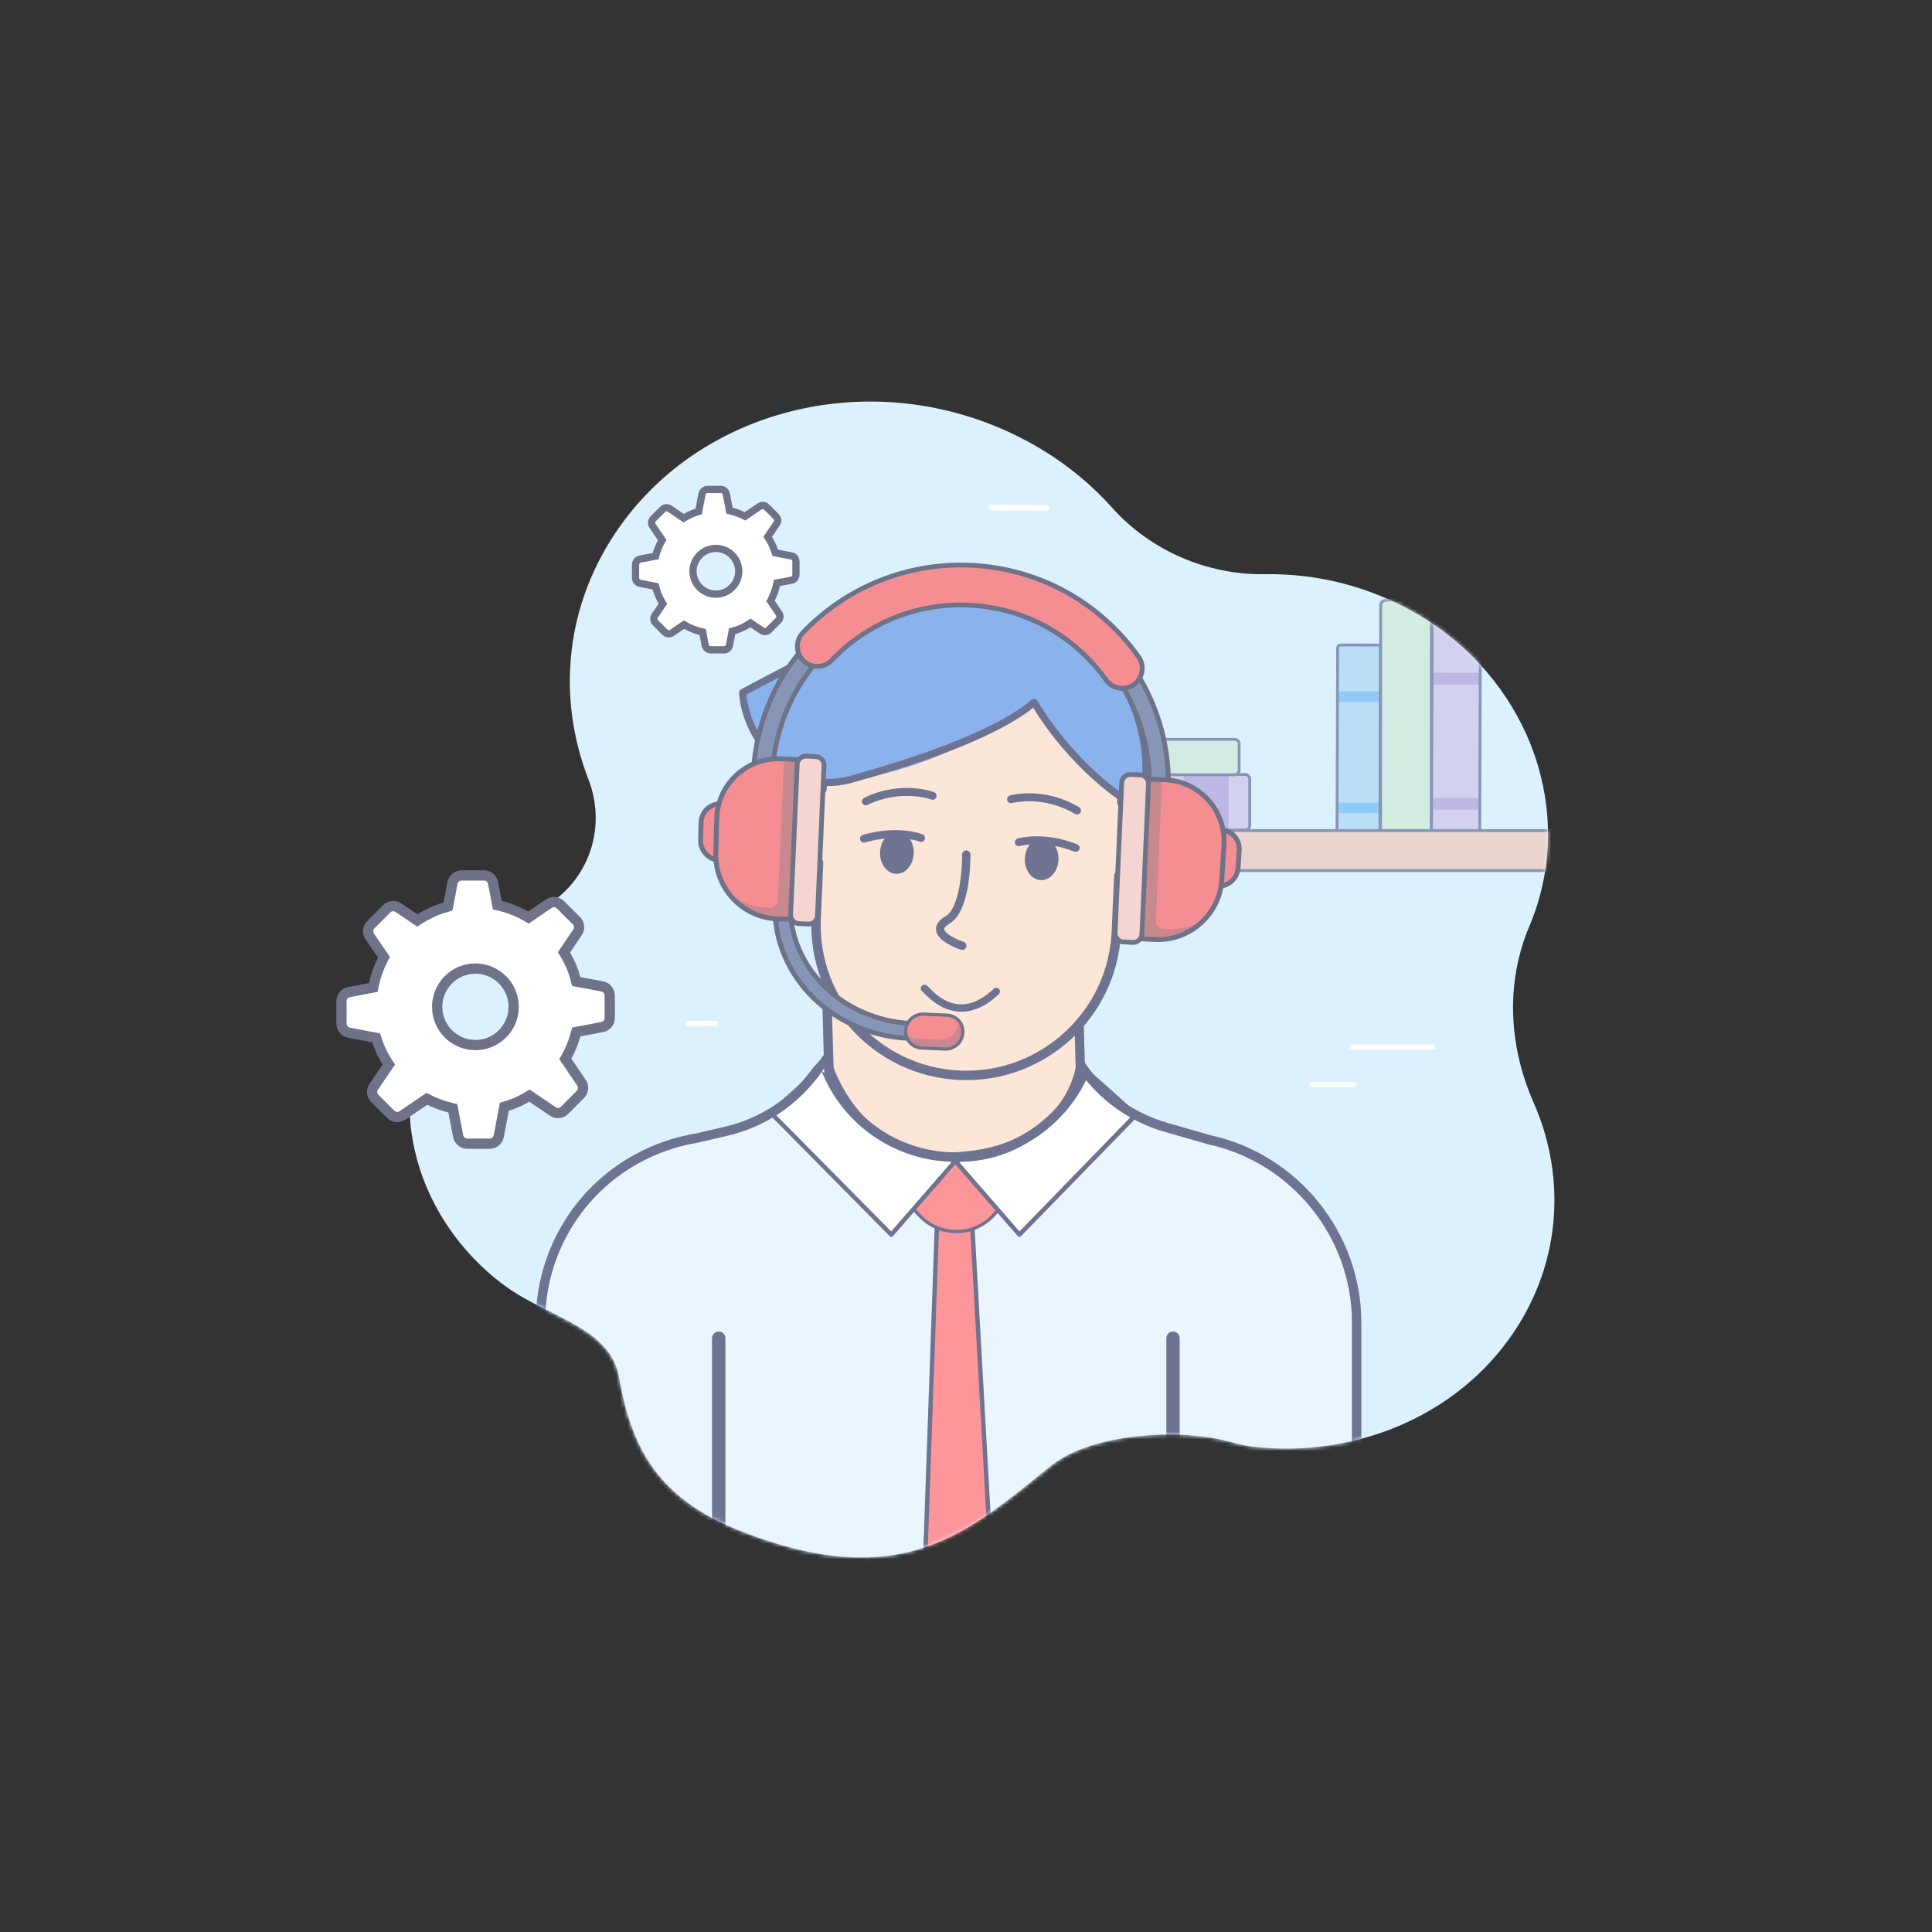 <svg xmlns="http://www.w3.org/2000/svg" xmlns:xlink="http://www.w3.org/1999/xlink" viewBox="0 0 500 500" width="500" height="500" preserveAspectRatio="xMidYMid meet" style="width: 100%; height: 100%; transform: translate3d(0px, 0px, 0px); content-visibility: visible;"><rect x="0" y="0" width="500" height="500" fill="#333333" stroke="none"/><defs><clipPath id="__lottie_element_102209"><rect width="500" height="500" x="0" y="0"></rect></clipPath><symbol id="__lottie_element_102225"><g><g transform="matrix(1.5,0,0,1.5,449.111,267.259)" opacity="1" style="display: block;"><g opacity="1" transform="matrix(1,0,0,1,0,0)"><path fill="rgb(220,241,254)" fill-opacity="1" d=" M-81.148,-79.105 C-91.26,-78.945 -100.998,-83.264 -107.527,-90.573 C-112.568,-96.216 -119.045,-100.961 -126.813,-104.282 C-150.592,-114.447 -178.204,-107.338 -192.403,-87.424 C-202.017,-73.94 -203.352,-57.808 -197.89,-43.732 C-194.463,-34.9 -198.166,-25.054 -207.037,-20.862 C-213.378,-17.866 -218.909,-13.288 -222.887,-7.303 C-232.822,7.645 -229.855,27.254 -216.467,40.163 C-215.018,41.56 -213.509,42.806 -211.954,43.914 C-204.476,49.241 -194.076,50.923 -192.593,59.506 C-190.372,72.362 -185.33,80.672 -171.331,86.106 C-143.449,96.928 -132.147,85.98 -117.962,74.646 C-111.08,69.147 -95.912,68.129 -87.081,70.613 C-85.716,70.997 -84.479,71.277 -83.476,71.396 C-65.18,73.575 -46.639,65.675 -37.147,49.982 C-29.896,37.993 -29.52,24.071 -34.805,12.07 C-39.129,2.253 -39.659,-8.633 -35.545,-18.362 C-35.181,-19.223 -34.842,-20.106 -34.532,-21.009 C-27.987,-40.073 -36.374,-61.394 -54.893,-72.225 C-63.14,-77.049 -72.25,-79.246 -81.148,-79.105z"></path></g></g></g></symbol><symbol id="__lottie_element_102231"><g><g transform="matrix(1.5,0,0,1.5,449.111,267.259)" opacity="1" style="display: block;"><g opacity="1" transform="matrix(1,0,0,1,0,0)"><path fill="rgb(220,241,254)" fill-opacity="1" d=" M-81.148,-79.105 C-91.26,-78.945 -100.998,-83.264 -107.527,-90.573 C-112.568,-96.216 -119.045,-100.961 -126.813,-104.282 C-150.592,-114.447 -178.204,-107.338 -192.403,-87.424 C-202.017,-73.94 -203.352,-57.808 -197.89,-43.732 C-194.463,-34.9 -198.166,-25.054 -207.037,-20.862 C-213.378,-17.866 -218.909,-13.288 -222.887,-7.303 C-232.822,7.645 -229.855,27.254 -216.467,40.163 C-215.018,41.56 -213.509,42.806 -211.954,43.914 C-204.476,49.241 -194.076,50.923 -192.593,59.506 C-190.372,72.362 -185.33,80.672 -171.331,86.106 C-143.449,96.928 -132.147,85.98 -117.962,74.646 C-111.08,69.147 -95.912,68.129 -87.081,70.613 C-85.716,70.997 -84.479,71.277 -83.476,71.396 C-65.18,73.575 -46.639,65.675 -37.147,49.982 C-29.896,37.993 -29.52,24.071 -34.805,12.07 C-39.129,2.253 -39.659,-8.633 -35.545,-18.362 C-35.181,-19.223 -34.842,-20.106 -34.532,-21.009 C-27.987,-40.073 -36.374,-61.394 -54.893,-72.225 C-63.14,-77.049 -72.25,-79.246 -81.148,-79.105z"></path></g></g></g></symbol><mask id="__lottie_element_102231_1" mask-type="alpha"><use xlink:href="#__lottie_element_102231"></use></mask><mask id="__lottie_element_102225_1" mask-type="alpha"><use xlink:href="#__lottie_element_102225"></use></mask></defs><g clip-path="url(#__lottie_element_102209)"><g transform="matrix(1.5,0,0,1.5,449.111,267.259)" opacity="1" style="display: block;"><g opacity="1" transform="matrix(1,0,0,1,0,0)"><path fill="rgb(220,241,254)" fill-opacity="1" d=" M-81.148,-79.105 C-91.26,-78.945 -100.998,-83.264 -107.527,-90.573 C-112.568,-96.216 -119.045,-100.961 -126.813,-104.282 C-150.592,-114.447 -178.204,-107.338 -192.403,-87.424 C-202.017,-73.94 -203.352,-57.808 -197.89,-43.732 C-194.463,-34.9 -198.166,-25.054 -207.037,-20.862 C-213.378,-17.866 -218.909,-13.288 -222.887,-7.303 C-232.822,7.645 -229.855,27.254 -216.467,40.163 C-215.018,41.56 -213.509,42.806 -211.954,43.914 C-204.476,49.241 -194.076,50.923 -192.593,59.506 C-190.372,72.362 -185.33,80.672 -171.331,86.106 C-143.449,96.928 -132.147,85.98 -117.962,74.646 C-111.08,69.147 -95.912,68.129 -87.081,70.613 C-85.716,70.997 -84.479,71.277 -83.476,71.396 C-65.18,73.575 -46.639,65.675 -37.147,49.982 C-29.896,37.993 -29.52,24.071 -34.805,12.07 C-39.129,2.253 -39.659,-8.633 -35.545,-18.362 C-35.181,-19.223 -34.842,-20.106 -34.532,-21.009 C-27.987,-40.073 -36.374,-61.394 -54.893,-72.225 C-63.14,-77.049 -72.25,-79.246 -81.148,-79.105z"></path></g></g><g transform="matrix(1,0,0,1,0,0)" opacity="1" style="display: block;"><g opacity="1" transform="matrix(0.747,0,0,0.747,181.578,264.911)"><g opacity="1" transform="matrix(1,0,0,1,0,0)"><path fill="rgb(255,255,255)" fill-opacity="1" d=" M-4.73,1.003 C-5.256,1.003 -5.685,0.579 -5.69,0.052 C-5.695,-0.478 -5.269,-0.912 -4.739,-0.917 C-4.739,-0.917 4.721,-1.003 4.721,-1.003 C4.724,-1.003 4.727,-1.003 4.73,-1.003 C5.256,-1.003 5.685,-0.579 5.69,-0.052 C5.695,0.478 5.269,0.912 4.739,0.917 C4.739,0.917 -4.721,1.003 -4.721,1.003 C-4.724,1.003 -4.727,1.003 -4.73,1.003z"></path></g></g><g opacity="1" transform="matrix(0,0,0,0,189.05,276.992)"><g opacity="1" transform="matrix(1,0,0,1,0,0)"><path fill="rgb(255,255,255)" fill-opacity="1" d=" M-6.941,1.023 C-7.467,1.023 -7.896,0.599 -7.901,0.072 C-7.906,-0.458 -7.48,-0.892 -6.95,-0.897 C-6.95,-0.897 6.932,-1.023 6.932,-1.023 C6.935,-1.023 6.938,-1.023 6.941,-1.023 C7.467,-1.023 7.896,-0.599 7.901,-0.072 C7.906,0.458 7.48,0.892 6.95,0.897 C6.95,0.897 -6.932,1.023 -6.932,1.023 C-6.935,1.023 -6.938,1.023 -6.941,1.023z"></path></g></g><g opacity="1" transform="matrix(0,0,0,0,269.625,122.098)"><g opacity="1" transform="matrix(1,0,0,1,0,0)"><path fill="rgb(255,255,255)" fill-opacity="1" d=" M4.741,1.003 C4.738,1.003 4.736,1.003 4.733,1.003 C4.733,1.003 -4.75,0.917 -4.75,0.917 C-5.28,0.912 -5.706,0.478 -5.701,-0.052 C-5.696,-0.579 -5.267,-1.003 -4.741,-1.003 C-4.738,-1.003 -4.736,-1.003 -4.733,-1.003 C-4.733,-1.003 4.75,-0.917 4.75,-0.917 C5.28,-0.912 5.706,-0.478 5.701,0.052 C5.696,0.579 5.267,1.003 4.741,1.003z"></path></g></g><g opacity="1" transform="matrix(0,0,0,0,270.786,142.648)"><g opacity="1" transform="matrix(1,0,0,1,0,0)"><path fill="rgb(255,255,255)" fill-opacity="1" d=" M7.162,1.025 C7.159,1.025 7.157,1.025 7.154,1.025 C7.154,1.025 -7.171,0.895 -7.171,0.895 C-7.701,0.89 -8.127,0.456 -8.122,-0.074 C-8.117,-0.604 -7.653,-0.992 -7.154,-1.025 C-7.154,-1.025 7.171,-0.895 7.171,-0.895 C7.701,-0.89 8.127,-0.456 8.122,0.074 C8.117,0.601 7.688,1.025 7.162,1.025z"></path></g></g><g opacity="1" transform="matrix(0.753,0,0,0.753,263.626,131.403)"><g opacity="1" transform="matrix(1,0,0,1,0,0)"><path fill="rgb(255,255,255)" fill-opacity="1" d=" M9.549,1.048 C9.546,1.048 9.543,1.048 9.54,1.048 C9.54,1.048 -9.558,0.874 -9.558,0.874 C-10.088,0.869 -10.514,0.435 -10.509,-0.095 C-10.504,-0.625 -10.104,-1.081 -9.54,-1.046 C-9.54,-1.046 9.558,-0.872 9.558,-0.872 C10.088,-0.867 10.514,-0.433 10.509,0.097 C10.504,0.624 10.075,1.048 9.549,1.048z"></path></g></g><g opacity="1" transform="matrix(0.747,0,0,0.747,344.997,280.671)"><g opacity="1" transform="matrix(1,0,0,1,0,0)"><path fill="rgb(255,255,255)" fill-opacity="1" d=" M7.164,0.929 C7.164,0.929 -7.164,0.929 -7.164,0.929 C-7.677,0.929 -8.092,0.513 -8.092,0 C-8.092,-0.513 -7.677,-0.929 -7.164,-0.929 C-7.164,-0.929 7.164,-0.929 7.164,-0.929 C7.677,-0.929 8.092,-0.513 8.092,0 C8.092,0.513 7.677,0.929 7.164,0.929z"></path></g></g><g opacity="1" transform="matrix(0,0,0,0,338.018,261.432)"><g opacity="1" transform="matrix(1,0,0,1,0,0)"><path fill="rgb(255,255,255)" fill-opacity="1" d=" M3.642,0.929 C3.642,0.929 -3.642,0.929 -3.642,0.929 C-4.155,0.929 -4.571,0.513 -4.571,0 C-4.571,-0.513 -4.155,-0.929 -3.642,-0.929 C-3.642,-0.929 3.642,-0.929 3.642,-0.929 C4.155,-0.929 4.571,-0.513 4.571,0 C4.571,0.513 4.155,0.929 3.642,0.929z"></path></g></g><g opacity="1" transform="matrix(0.753,0,0,0.753,360.386,270.966)"><g opacity="1" transform="matrix(1,0,0,1,0,0)"><path fill="rgb(255,255,255)" fill-opacity="1" d=" M13.764,0.929 C13.764,0.929 -13.764,0.929 -13.764,0.929 C-14.277,0.929 -14.692,0.513 -14.692,0 C-14.692,-0.513 -14.277,-0.929 -13.764,-0.929 C-13.764,-0.929 13.764,-0.929 13.764,-0.929 C14.277,-0.929 14.692,-0.513 14.692,0 C14.692,0.513 14.277,0.929 13.764,0.929z"></path></g></g><g opacity="1" transform="matrix(0,0,0,0,377.339,280.671)"><g opacity="1" transform="matrix(1,0,0,1,0,0)"><path fill="rgb(255,255,255)" fill-opacity="1" d=" M1.791,0.929 C1.791,0.929 -1.792,0.929 -1.792,0.929 C-2.305,0.929 -2.72,0.513 -2.72,0 C-2.72,-0.513 -2.305,-0.929 -1.792,-0.929 C-1.792,-0.929 1.791,-0.929 1.791,-0.929 C2.304,-0.929 2.72,-0.513 2.72,0 C2.72,0.513 2.304,0.929 1.791,0.929z"></path></g></g></g><g transform="matrix(0.001,-1.3,1.3,0.001,-6.7,388.188)" opacity="1" style="display: block;"><g opacity="1" transform="matrix(1.5,0,0,1.5,449.11,267.26)"><g opacity="1" transform="matrix(1,0,0,1,0,0)"><path fill="rgb(255,255,255)" fill-opacity="1" d=" M-165.818,-81.668 C-165.818,-81.668 -168.149,-82.113 -168.149,-82.113 C-168.234,-82.406 -168.332,-82.696 -168.451,-82.984 C-168.615,-83.381 -168.815,-83.752 -169.032,-84.109 C-169.032,-84.109 -167.775,-85.958 -167.775,-85.958 C-167.577,-86.25 -167.614,-86.641 -167.863,-86.89 C-167.863,-86.89 -169.12,-88.148 -169.12,-88.148 C-169.369,-88.397 -169.761,-88.434 -170.053,-88.236 C-170.053,-88.236 -171.938,-86.954 -171.938,-86.954 C-172.607,-87.342 -173.327,-87.634 -174.077,-87.823 C-174.077,-87.823 -174.47,-89.886 -174.47,-89.886 C-174.536,-90.232 -174.838,-90.483 -175.191,-90.483 C-175.191,-90.483 -176.97,-90.483 -176.97,-90.483 C-177.323,-90.483 -177.626,-90.232 -177.692,-89.886 C-177.692,-89.886 -178.084,-87.826 -178.084,-87.826 C-178.473,-87.728 -178.86,-87.612 -179.241,-87.454 C-179.651,-87.284 -180.033,-87.078 -180.399,-86.853 C-180.399,-86.853 -181.982,-87.929 -181.982,-87.929 C-182.274,-88.127 -182.665,-88.09 -182.914,-87.841 C-182.914,-87.841 -184.172,-86.583 -184.172,-86.583 C-184.421,-86.334 -184.458,-85.943 -184.26,-85.651 C-184.26,-85.651 -183.166,-84.042 -183.166,-84.042 C-183.621,-83.275 -183.955,-82.442 -184.145,-81.57 C-184.145,-81.57 -185.909,-81.234 -185.909,-81.234 C-186.255,-81.168 -186.506,-80.865 -186.506,-80.512 C-186.506,-80.512 -186.506,-78.733 -186.506,-78.733 C-186.506,-78.38 -186.255,-78.078 -185.909,-78.012 C-185.909,-78.012 -184.042,-77.656 -184.042,-77.656 C-183.951,-77.323 -183.846,-76.991 -183.711,-76.664 C-183.497,-76.148 -183.235,-75.665 -182.935,-75.218 C-182.935,-75.218 -183.952,-73.722 -183.952,-73.722 C-184.15,-73.43 -184.113,-73.039 -183.864,-72.79 C-183.864,-72.79 -182.607,-71.532 -182.607,-71.532 C-182.358,-71.283 -181.966,-71.246 -181.674,-71.444 C-181.674,-71.444 -180.016,-72.571 -180.016,-72.571 C-179.268,-72.166 -178.461,-71.879 -177.624,-71.718 C-177.624,-71.718 -177.257,-69.794 -177.257,-69.794 C-177.191,-69.448 -176.889,-69.197 -176.536,-69.197 C-176.536,-69.197 -174.757,-69.197 -174.757,-69.197 C-174.404,-69.197 -174.101,-69.448 -174.035,-69.794 C-174.035,-69.794 -173.626,-71.943 -173.626,-71.943 C-173.39,-72.017 -173.153,-72.097 -172.92,-72.194 C-172.416,-72.403 -171.946,-72.659 -171.508,-72.95 C-171.508,-72.95 -169.745,-71.751 -169.745,-71.751 C-169.453,-71.553 -169.062,-71.59 -168.813,-71.839 C-168.813,-71.839 -167.555,-73.097 -167.555,-73.097 C-167.306,-73.346 -167.269,-73.737 -167.467,-74.029 C-167.467,-74.029 -168.784,-75.966 -168.784,-75.966 C-168.442,-76.615 -168.191,-77.308 -168.03,-78.025 C-168.03,-78.025 -165.818,-78.446 -165.818,-78.446 C-165.472,-78.512 -165.221,-78.815 -165.221,-79.168 C-165.221,-79.168 -165.221,-80.947 -165.221,-80.947 C-165.221,-81.3 -165.472,-81.602 -165.818,-81.668z M-176.081,-76.789 C-177.757,-76.789 -179.116,-78.148 -179.116,-79.824 C-179.116,-81.5 -177.757,-82.859 -176.081,-82.859 C-174.405,-82.859 -173.046,-81.5 -173.046,-79.824 C-173.046,-78.148 -174.405,-76.789 -176.081,-76.789z"></path></g></g><g opacity="1" transform="matrix(1.5,0,0,1.5,449.112,267.26)"><g opacity="1" transform="matrix(1,0,0,1,0,0)"><path fill="rgb(110,115,137)" fill-opacity="1" d=" M-174.757,-68.717 C-174.757,-68.717 -176.536,-68.717 -176.536,-68.717 C-177.118,-68.717 -177.62,-69.132 -177.729,-69.704 C-177.729,-69.704 -178.035,-71.314 -178.035,-71.314 C-178.713,-71.47 -179.365,-71.705 -179.983,-72.013 C-179.983,-72.013 -181.404,-71.047 -181.404,-71.047 C-181.886,-70.717 -182.534,-70.78 -182.946,-71.193 C-182.946,-71.193 -184.204,-72.45 -184.204,-72.45 C-184.616,-72.862 -184.677,-73.51 -184.349,-73.992 C-184.349,-73.992 -183.511,-75.225 -183.511,-75.225 C-183.76,-75.626 -183.975,-76.047 -184.154,-76.48 C-184.251,-76.713 -184.338,-76.961 -184.422,-77.24 C-184.422,-77.24 -185.999,-77.54 -185.999,-77.54 C-186.571,-77.649 -186.986,-78.151 -186.986,-78.733 C-186.986,-78.733 -186.986,-80.512 -186.986,-80.512 C-186.986,-81.095 -186.571,-81.597 -185.998,-81.705 C-185.998,-81.705 -184.541,-81.983 -184.541,-81.983 C-184.36,-82.688 -184.088,-83.371 -183.731,-84.019 C-183.731,-84.019 -184.657,-85.382 -184.657,-85.382 C-184.985,-85.862 -184.923,-86.511 -184.511,-86.923 C-184.511,-86.923 -183.253,-88.181 -183.253,-88.181 C-182.84,-88.592 -182.192,-88.653 -181.711,-88.325 C-181.711,-88.325 -180.381,-87.422 -180.381,-87.422 C-180.052,-87.611 -179.738,-87.767 -179.425,-87.897 C-179.142,-88.014 -178.843,-88.117 -178.5,-88.213 C-178.5,-88.213 -178.164,-89.975 -178.164,-89.975 C-178.054,-90.547 -177.552,-90.964 -176.97,-90.964 C-176.97,-90.964 -175.191,-90.964 -175.191,-90.964 C-174.609,-90.964 -174.108,-90.547 -173.998,-89.975 C-173.998,-89.975 -173.661,-88.208 -173.661,-88.208 C-173.072,-88.037 -172.504,-87.805 -171.964,-87.517 C-171.964,-87.517 -170.323,-88.633 -170.323,-88.633 C-169.84,-88.961 -169.192,-88.898 -168.781,-88.488 C-168.781,-88.488 -167.523,-87.23 -167.523,-87.23 C-167.111,-86.819 -167.049,-86.17 -167.377,-85.688 C-167.377,-85.688 -168.464,-84.09 -168.464,-84.09 C-168.279,-83.767 -168.131,-83.468 -168.007,-83.168 C-167.919,-82.956 -167.843,-82.743 -167.774,-82.529 C-167.774,-82.529 -165.728,-82.139 -165.728,-82.139 C-165.156,-82.031 -164.741,-81.53 -164.741,-80.947 C-164.741,-80.947 -164.741,-79.168 -164.741,-79.168 C-164.741,-78.586 -165.155,-78.083 -165.727,-77.974 C-165.727,-77.974 -167.636,-77.611 -167.636,-77.611 C-167.783,-77.05 -167.982,-76.511 -168.228,-76.002 C-168.228,-76.002 -167.07,-74.299 -167.07,-74.299 C-166.743,-73.818 -166.804,-73.169 -167.215,-72.758 C-167.215,-72.758 -168.474,-71.499 -168.474,-71.499 C-168.887,-71.088 -169.535,-71.026 -170.015,-71.354 C-170.015,-71.354 -171.516,-72.375 -171.516,-72.375 C-171.909,-72.134 -172.318,-71.925 -172.736,-71.751 C-172.892,-71.687 -173.049,-71.628 -173.207,-71.574 C-173.207,-71.574 -173.564,-69.704 -173.564,-69.704 C-173.673,-69.132 -174.174,-68.717 -174.757,-68.717z M-180.044,-73.133 C-180.044,-73.133 -179.787,-72.993 -179.787,-72.993 C-179.084,-72.612 -178.326,-72.341 -177.533,-72.189 C-177.533,-72.189 -177.213,-72.128 -177.213,-72.128 C-177.213,-72.128 -176.785,-69.884 -176.785,-69.884 C-176.763,-69.765 -176.658,-69.678 -176.536,-69.678 C-176.536,-69.678 -174.757,-69.678 -174.757,-69.678 C-174.635,-69.678 -174.53,-69.765 -174.507,-69.884 C-174.507,-69.884 -174.043,-72.316 -174.043,-72.316 C-174.043,-72.316 -173.768,-72.402 -173.768,-72.402 C-173.546,-72.47 -173.324,-72.547 -173.105,-72.638 C-172.645,-72.828 -172.196,-73.068 -171.774,-73.349 C-171.774,-73.349 -171.506,-73.529 -171.506,-73.529 C-171.506,-73.529 -169.475,-72.147 -169.475,-72.147 C-169.374,-72.079 -169.238,-72.093 -169.152,-72.179 C-169.152,-72.179 -167.895,-73.436 -167.895,-73.436 C-167.809,-73.522 -167.796,-73.658 -167.864,-73.76 C-167.864,-73.76 -169.343,-75.934 -169.343,-75.934 C-169.343,-75.934 -169.208,-76.189 -169.208,-76.189 C-168.892,-76.789 -168.653,-77.443 -168.498,-78.131 C-168.498,-78.131 -168.429,-78.438 -168.429,-78.438 C-168.429,-78.438 -165.907,-78.918 -165.907,-78.918 C-165.787,-78.94 -165.701,-79.046 -165.701,-79.168 C-165.701,-79.168 -165.701,-80.947 -165.701,-80.947 C-165.701,-81.069 -165.787,-81.173 -165.907,-81.196 C-165.907,-81.196 -165.907,-81.196 -165.907,-81.196 C-165.907,-81.196 -168.528,-81.696 -168.528,-81.696 C-168.528,-81.696 -168.61,-81.979 -168.61,-81.979 C-168.69,-82.254 -168.783,-82.53 -168.895,-82.801 C-169.033,-83.135 -169.207,-83.471 -169.442,-83.859 C-169.442,-83.859 -169.602,-84.123 -169.602,-84.123 C-169.602,-84.123 -168.171,-86.227 -168.171,-86.227 C-168.103,-86.329 -168.116,-86.465 -168.202,-86.551 C-168.202,-86.551 -169.46,-87.808 -169.46,-87.808 C-169.547,-87.896 -169.683,-87.909 -169.783,-87.84 C-169.783,-87.84 -171.918,-86.388 -171.918,-86.388 C-171.918,-86.388 -172.179,-86.539 -172.179,-86.539 C-172.808,-86.903 -173.486,-87.178 -174.194,-87.357 C-174.194,-87.357 -174.491,-87.432 -174.491,-87.432 C-174.491,-87.432 -174.941,-89.796 -174.941,-89.796 C-174.964,-89.916 -175.069,-90.003 -175.191,-90.003 C-175.191,-90.003 -176.97,-90.003 -176.97,-90.003 C-177.092,-90.003 -177.197,-89.916 -177.22,-89.796 C-177.22,-89.796 -177.67,-87.435 -177.67,-87.435 C-177.67,-87.435 -177.967,-87.36 -177.967,-87.36 C-178.393,-87.254 -178.74,-87.143 -179.057,-87.011 C-179.406,-86.866 -179.763,-86.68 -180.147,-86.443 C-180.147,-86.443 -180.411,-86.281 -180.411,-86.281 C-180.411,-86.281 -182.251,-87.531 -182.251,-87.531 C-182.351,-87.6 -182.488,-87.588 -182.575,-87.501 C-182.575,-87.501 -183.833,-86.243 -183.833,-86.243 C-183.919,-86.157 -183.932,-86.022 -183.863,-85.922 C-183.863,-85.922 -182.597,-84.059 -182.597,-84.059 C-182.597,-84.059 -182.753,-83.797 -182.753,-83.797 C-183.189,-83.064 -183.499,-82.281 -183.676,-81.468 C-183.676,-81.468 -183.744,-81.158 -183.744,-81.158 C-183.744,-81.158 -185.819,-80.762 -185.819,-80.762 C-185.939,-80.739 -186.026,-80.634 -186.026,-80.512 C-186.026,-80.512 -186.026,-78.733 -186.026,-78.733 C-186.026,-78.611 -185.939,-78.505 -185.819,-78.483 C-185.819,-78.483 -183.658,-78.071 -183.658,-78.071 C-183.658,-78.071 -183.579,-77.782 -183.579,-77.782 C-183.493,-77.468 -183.395,-77.156 -183.267,-76.847 C-183.071,-76.373 -182.826,-75.916 -182.537,-75.486 C-182.537,-75.486 -182.356,-75.218 -182.356,-75.218 C-182.356,-75.218 -183.555,-73.452 -183.555,-73.452 C-183.624,-73.35 -183.611,-73.216 -183.525,-73.13 C-183.525,-73.13 -182.267,-71.872 -182.267,-71.872 C-182.182,-71.785 -182.045,-71.773 -181.944,-71.84 C-181.944,-71.84 -180.044,-73.133 -180.044,-73.133z M-176.081,-76.308 C-178.019,-76.308 -179.596,-77.885 -179.596,-79.824 C-179.596,-81.763 -178.019,-83.34 -176.081,-83.34 C-174.143,-83.34 -172.566,-81.763 -172.566,-79.824 C-172.566,-77.885 -174.143,-76.308 -176.081,-76.308z M-176.081,-82.379 C-177.49,-82.379 -178.636,-81.233 -178.636,-79.824 C-178.636,-78.415 -177.49,-77.269 -176.081,-77.269 C-174.672,-77.269 -173.526,-78.415 -173.526,-79.824 C-173.526,-81.233 -174.672,-82.379 -176.081,-82.379z"></path></g></g></g><g transform="matrix(0.001,1.3,-1.3,0.001,462.776,100.909)" opacity="1" style="display: block;"><g opacity="1" transform="matrix(1.5,0,0,1.5,449.112,267.26)"><g opacity="1" transform="matrix(1,0,0,1,0,0)"><path fill="rgb(255,255,255)" fill-opacity="1" d=" M-200.5,-6.97 C-200.5,-6.97 -204.399,-7.713 -204.399,-7.713 C-204.541,-8.203 -204.705,-8.69 -204.905,-9.172 C-205.18,-9.836 -205.514,-10.456 -205.876,-11.052 C-205.876,-11.052 -203.773,-14.145 -203.773,-14.145 C-203.441,-14.633 -203.504,-15.288 -203.921,-15.705 C-203.921,-15.705 -206.024,-17.809 -206.024,-17.809 C-206.441,-18.226 -207.096,-18.288 -207.584,-17.956 C-207.584,-17.956 -210.738,-15.812 -210.738,-15.812 C-211.857,-16.46 -213.059,-16.948 -214.314,-17.264 C-214.314,-17.264 -214.972,-20.715 -214.972,-20.715 C-215.083,-21.294 -215.589,-21.714 -216.179,-21.714 C-216.179,-21.714 -219.154,-21.714 -219.154,-21.714 C-219.744,-21.714 -220.251,-21.294 -220.361,-20.715 C-220.361,-20.715 -221.017,-17.27 -221.017,-17.27 C-221.667,-17.107 -222.315,-16.911 -222.952,-16.647 C-223.637,-16.363 -224.275,-16.018 -224.888,-15.642 C-224.888,-15.642 -227.536,-17.442 -227.536,-17.442 C-228.024,-17.774 -228.678,-17.711 -229.095,-17.294 C-229.095,-17.294 -231.199,-15.191 -231.199,-15.191 C-231.616,-14.774 -231.679,-14.119 -231.347,-13.631 C-231.347,-13.631 -229.518,-10.941 -229.518,-10.941 C-230.279,-9.658 -230.837,-8.264 -231.155,-6.805 C-231.155,-6.805 -234.106,-6.243 -234.106,-6.243 C-234.685,-6.133 -235.104,-5.626 -235.104,-5.036 C-235.104,-5.036 -235.104,-2.061 -235.104,-2.061 C-235.104,-1.471 -234.685,-0.964 -234.106,-0.854 C-234.106,-0.854 -230.983,-0.259 -230.983,-0.259 C-230.831,0.298 -230.655,0.854 -230.428,1.401 C-230.07,2.264 -229.633,3.07 -229.131,3.818 C-229.131,3.818 -230.832,6.321 -230.832,6.321 C-231.164,6.809 -231.102,7.463 -230.685,7.88 C-230.685,7.88 -228.581,9.984 -228.581,9.984 C-228.164,10.401 -227.51,10.464 -227.022,10.132 C-227.022,10.132 -224.249,8.246 -224.249,8.246 C-222.998,8.923 -221.648,9.404 -220.247,9.673 C-220.247,9.673 -219.634,12.891 -219.634,12.891 C-219.524,13.47 -219.017,13.889 -218.427,13.889 C-218.427,13.889 -215.452,13.889 -215.452,13.889 C-214.862,13.889 -214.356,13.47 -214.245,12.891 C-214.245,12.891 -213.56,9.296 -213.56,9.296 C-213.165,9.172 -212.77,9.038 -212.38,8.876 C-211.537,8.527 -210.751,8.1 -210.018,7.613 C-210.018,7.613 -207.07,9.617 -207.07,9.617 C-206.582,9.949 -205.927,9.887 -205.51,9.47 C-205.51,9.47 -203.406,7.366 -203.406,7.366 C-202.989,6.949 -202.927,6.295 -203.259,5.807 C-203.259,5.807 -205.461,2.568 -205.461,2.568 C-204.889,1.483 -204.47,0.323 -204.2,-0.876 C-204.2,-0.876 -200.5,-1.581 -200.5,-1.581 C-199.921,-1.692 -199.502,-2.198 -199.502,-2.788 C-199.502,-2.788 -199.502,-5.763 -199.502,-5.763 C-199.502,-6.353 -199.921,-6.86 -200.5,-6.97z M-217.666,1.191 C-220.47,1.191 -222.743,-1.082 -222.743,-3.886 C-222.743,-6.69 -220.47,-8.962 -217.666,-8.962 C-214.862,-8.962 -212.59,-6.69 -212.59,-3.886 C-212.59,-1.082 -214.862,1.191 -217.666,1.191z"></path></g></g><g opacity="1" transform="matrix(1.5,0,0,1.5,449.112,267.259)"><g opacity="1" transform="matrix(1,0,0,1,0,0)"><path fill="rgb(110,115,137)" fill-opacity="1" d=" M-215.452,14.57 C-215.452,14.57 -218.427,14.57 -218.427,14.57 C-219.343,14.57 -220.132,13.917 -220.303,13.019 C-220.303,13.019 -220.831,10.247 -220.831,10.247 C-222.002,9.983 -223.134,9.578 -224.203,9.039 C-224.203,9.039 -226.639,10.695 -226.639,10.695 C-227.395,11.209 -228.417,11.113 -229.063,10.467 C-229.063,10.467 -231.167,8.361 -231.167,8.361 C-231.814,7.715 -231.91,6.696 -231.396,5.938 C-231.396,5.938 -229.949,3.81 -229.949,3.81 C-230.378,3.124 -230.75,2.402 -231.058,1.661 C-231.227,1.253 -231.377,0.823 -231.523,0.332 C-231.523,0.332 -234.233,-0.185 -234.233,-0.185 C-235.132,-0.356 -235.785,-1.145 -235.785,-2.061 C-235.785,-2.061 -235.785,-5.036 -235.785,-5.036 C-235.785,-5.952 -235.132,-6.741 -234.233,-6.912 C-234.233,-6.912 -231.717,-7.391 -231.717,-7.391 C-231.41,-8.61 -230.942,-9.79 -230.32,-10.911 C-230.32,-10.911 -231.91,-13.249 -231.91,-13.249 C-232.425,-14.005 -232.329,-15.024 -231.681,-15.672 C-231.681,-15.672 -229.577,-17.776 -229.577,-17.776 C-228.929,-18.424 -227.912,-18.522 -227.154,-18.006 C-227.154,-18.006 -224.865,-16.449 -224.865,-16.449 C-224.288,-16.785 -223.745,-17.056 -223.213,-17.277 C-222.721,-17.48 -222.202,-17.655 -221.606,-17.819 C-221.606,-17.819 -221.03,-20.843 -221.03,-20.843 C-220.859,-21.742 -220.07,-22.395 -219.154,-22.395 C-219.154,-22.395 -216.179,-22.395 -216.179,-22.395 C-215.263,-22.395 -214.474,-21.742 -214.303,-20.842 C-214.303,-20.842 -213.725,-17.811 -213.725,-17.811 C-212.699,-17.52 -211.709,-17.118 -210.772,-16.611 C-210.772,-16.611 -207.967,-18.519 -207.967,-18.519 C-207.209,-19.034 -206.189,-18.936 -205.543,-18.29 C-205.543,-18.29 -203.439,-16.186 -203.439,-16.186 C-202.792,-15.539 -202.695,-14.52 -203.21,-13.763 C-203.21,-13.763 -205.07,-11.026 -205.07,-11.026 C-204.749,-10.47 -204.488,-9.945 -204.275,-9.432 C-204.128,-9.077 -203.993,-8.705 -203.867,-8.306 C-203.867,-8.306 -200.373,-7.639 -200.373,-7.639 C-199.474,-7.468 -198.82,-6.68 -198.82,-5.764 C-198.82,-5.764 -198.82,-2.788 -198.82,-2.788 C-198.82,-1.872 -199.474,-1.083 -200.373,-0.912 C-200.373,-0.912 -203.641,-0.289 -203.641,-0.289 C-203.892,0.691 -204.237,1.632 -204.672,2.518 C-204.672,2.518 -202.696,5.424 -202.696,5.424 C-202.181,6.182 -202.277,7.202 -202.924,7.848 C-202.924,7.848 -205.029,9.951 -205.029,9.951 C-205.676,10.598 -206.696,10.697 -207.453,10.181 C-207.453,10.181 -210.029,8.429 -210.029,8.429 C-210.704,8.849 -211.406,9.21 -212.12,9.506 C-212.399,9.622 -212.682,9.725 -212.966,9.82 C-212.966,9.82 -213.575,13.019 -213.575,13.019 C-213.747,13.918 -214.537,14.57 -215.452,14.57z M-224.289,7.449 C-224.289,7.449 -223.924,7.647 -223.924,7.647 C-222.733,8.292 -221.454,8.748 -220.119,9.004 C-220.119,9.004 -219.665,9.091 -219.665,9.091 C-219.665,9.091 -218.964,12.763 -218.964,12.763 C-218.915,13.021 -218.69,13.207 -218.427,13.207 C-218.427,13.207 -215.452,13.207 -215.452,13.207 C-215.19,13.207 -214.963,13.021 -214.914,12.763 C-214.914,12.763 -214.152,8.767 -214.152,8.767 C-214.152,8.767 -213.762,8.646 -213.762,8.646 C-213.387,8.529 -213.012,8.401 -212.642,8.247 C-211.87,7.928 -211.115,7.524 -210.396,7.045 C-210.396,7.045 -210.015,6.791 -210.015,6.791 C-210.015,6.791 -206.687,9.054 -206.687,9.054 C-206.469,9.202 -206.177,9.174 -205.992,8.988 C-205.992,8.988 -203.888,6.885 -203.888,6.885 C-203.703,6.699 -203.676,6.408 -203.823,6.19 C-203.823,6.19 -206.255,2.611 -206.255,2.611 C-206.255,2.611 -206.064,2.25 -206.064,2.25 C-205.529,1.235 -205.126,0.133 -204.865,-1.025 C-204.865,-1.025 -204.767,-1.462 -204.767,-1.462 C-204.767,-1.462 -200.627,-2.25 -200.627,-2.25 C-200.369,-2.3 -200.183,-2.525 -200.183,-2.788 C-200.183,-2.788 -200.183,-5.764 -200.183,-5.764 C-200.183,-6.027 -200.369,-6.252 -200.627,-6.302 C-200.627,-6.302 -204.938,-7.123 -204.938,-7.123 C-204.938,-7.123 -205.054,-7.524 -205.054,-7.524 C-205.201,-8.032 -205.358,-8.486 -205.534,-8.911 C-205.767,-9.474 -206.07,-10.058 -206.459,-10.698 C-206.459,-10.698 -206.686,-11.072 -206.686,-11.072 C-206.686,-11.072 -204.337,-14.528 -204.337,-14.528 C-204.189,-14.746 -204.216,-15.037 -204.402,-15.223 C-204.402,-15.223 -206.506,-17.327 -206.506,-17.327 C-206.692,-17.512 -206.984,-17.539 -207.2,-17.392 C-207.2,-17.392 -210.709,-15.008 -210.709,-15.008 C-210.709,-15.008 -211.079,-15.222 -211.079,-15.222 C-212.142,-15.838 -213.286,-16.302 -214.481,-16.604 C-214.481,-16.604 -214.902,-16.71 -214.902,-16.71 C-214.902,-16.71 -215.641,-20.587 -215.641,-20.587 C-215.69,-20.846 -215.917,-21.032 -216.179,-21.032 C-216.179,-21.032 -219.154,-21.032 -219.154,-21.032 C-219.417,-21.032 -219.642,-20.846 -219.691,-20.588 C-219.691,-20.588 -220.43,-16.715 -220.43,-16.715 C-220.43,-16.715 -220.852,-16.608 -220.852,-16.608 C-221.566,-16.429 -222.15,-16.242 -222.692,-16.017 C-223.272,-15.778 -223.874,-15.464 -224.532,-15.061 C-224.532,-15.061 -224.907,-14.831 -224.907,-14.831 C-224.907,-14.831 -227.919,-16.879 -227.919,-16.879 C-228.136,-17.027 -228.429,-16.999 -228.613,-16.813 C-228.613,-16.813 -230.717,-14.709 -230.717,-14.709 C-230.903,-14.523 -230.93,-14.231 -230.783,-14.014 C-230.783,-14.014 -228.711,-10.966 -228.711,-10.966 C-228.711,-10.966 -228.932,-10.594 -228.932,-10.594 C-229.667,-9.355 -230.191,-8.031 -230.49,-6.661 C-230.49,-6.661 -230.585,-6.221 -230.585,-6.221 C-230.585,-6.221 -233.978,-5.574 -233.978,-5.574 C-234.236,-5.524 -234.423,-5.299 -234.423,-5.036 C-234.423,-5.036 -234.423,-2.061 -234.423,-2.061 C-234.423,-1.798 -234.236,-1.573 -233.978,-1.523 C-233.978,-1.523 -230.438,-0.848 -230.438,-0.848 C-230.438,-0.848 -230.326,-0.438 -230.326,-0.438 C-230.158,0.175 -229.991,0.676 -229.799,1.14 C-229.468,1.94 -229.052,2.713 -228.565,3.439 C-228.565,3.439 -228.309,3.821 -228.309,3.821 C-228.309,3.821 -230.269,6.703 -230.269,6.703 C-230.417,6.92 -230.389,7.213 -230.203,7.399 C-230.203,7.399 -228.1,9.503 -228.1,9.503 C-227.915,9.688 -227.622,9.715 -227.404,9.569 C-227.404,9.569 -224.289,7.449 -224.289,7.449z M-217.667,1.872 C-220.842,1.872 -223.424,-0.711 -223.424,-3.886 C-223.424,-7.061 -220.842,-9.643 -217.667,-9.643 C-214.492,-9.643 -211.909,-7.061 -211.909,-3.886 C-211.909,-0.711 -214.492,1.872 -217.667,1.872z M-217.667,-8.28 C-220.09,-8.28 -222.062,-6.31 -222.062,-3.886 C-222.062,-1.462 -220.09,0.509 -217.667,0.509 C-215.243,0.509 -213.271,-1.462 -213.271,-3.886 C-213.271,-6.31 -215.243,-8.28 -217.667,-8.28z"></path></g></g></g><g mask="url(#__lottie_element_102225_1)" style="display: block;"><g transform="matrix(1,0,0,1,0,0)" opacity="1"><g opacity="1" transform="matrix(1,0,0,1,0,0)"><g opacity="1" transform="matrix(1.5,0,0,1.5,294.766,207.623)"><g opacity="1" transform="matrix(1,0,0,1,0,0)"><path fill="rgb(210,209,238)" fill-opacity="1" d=" M19.111,3.995 C19.111,3.995 19.111,-3.995 19.111,-3.995 C19.111,-4.438 18.752,-4.797 18.309,-4.797 C18.309,-4.797 -18.309,-4.797 -18.309,-4.797 C-18.752,-4.797 -19.111,-4.438 -19.111,-3.995 C-19.111,-3.995 -19.111,3.995 -19.111,3.995 C-19.111,4.438 -18.752,4.797 -18.309,4.797 C-18.309,4.797 18.309,4.797 18.309,4.797 C18.752,4.797 19.111,4.438 19.111,3.995z"></path></g></g><g opacity="1" transform="matrix(1.5,0,0,1.5,312.149,207.623)"><g opacity="1" transform="matrix(1,0,0,1,0,0)"><path fill="rgb(189,184,227)" fill-opacity="1" d=" M3.863,4.394 C3.863,4.394 3.863,-4.394 3.863,-4.394 C3.863,-4.617 3.683,-4.797 3.46,-4.797 C3.46,-4.797 -3.46,-4.797 -3.46,-4.797 C-3.683,-4.797 -3.863,-4.617 -3.863,-4.394 C-3.863,-4.394 -3.863,4.394 -3.863,4.394 C-3.863,4.617 -3.683,4.797 -3.46,4.797 C-3.46,4.797 3.46,4.797 3.46,4.797 C3.683,4.797 3.863,4.617 3.863,4.394z"></path></g></g><g opacity="1" transform="matrix(1.5,0,0,1.5,449.112,267.261)"><g opacity="1" transform="matrix(1,0,0,1,0,0)"><path fill="rgb(135,149,183)" fill-opacity="1" d=" M-84.588,-34.716 C-84.588,-34.716 -121.206,-34.716 -121.206,-34.716 C-121.784,-34.716 -122.254,-35.186 -122.254,-35.764 C-122.254,-35.764 -122.254,-43.753 -122.254,-43.753 C-122.254,-44.33 -121.784,-44.8 -121.206,-44.8 C-121.206,-44.8 -84.588,-44.8 -84.588,-44.8 C-84.01,-44.8 -83.54,-44.33 -83.54,-43.753 C-83.54,-43.753 -83.54,-35.764 -83.54,-35.764 C-83.54,-35.186 -84.01,-34.716 -84.588,-34.716z M-121.206,-44.309 C-121.513,-44.309 -121.763,-44.06 -121.763,-43.753 C-121.763,-43.753 -121.763,-35.764 -121.763,-35.764 C-121.763,-35.456 -121.513,-35.206 -121.206,-35.206 C-121.206,-35.206 -84.588,-35.206 -84.588,-35.206 C-84.281,-35.206 -84.031,-35.456 -84.031,-35.764 C-84.031,-35.764 -84.031,-43.753 -84.031,-43.753 C-84.031,-44.06 -84.281,-44.309 -84.588,-44.309 C-84.588,-44.309 -121.206,-44.309 -121.206,-44.309z"></path></g></g></g><g opacity="1" transform="matrix(1,0,0,1,0,0)"><g opacity="1" transform="matrix(1.5,0,0,1.5,294.766,195.926)"><g opacity="1" transform="matrix(1,0,0,1,0,0)"><path fill="rgb(210,236,225)" fill-opacity="1" d=" M17.281,2.283 C17.281,2.283 17.281,-2.283 17.281,-2.283 C17.281,-2.709 16.935,-3.055 16.509,-3.055 C16.509,-3.055 -16.509,-3.055 -16.509,-3.055 C-16.936,-3.055 -17.281,-2.709 -17.281,-2.283 C-17.281,-2.283 -17.281,2.283 -17.281,2.283 C-17.281,2.709 -16.936,3.055 -16.509,3.055 C-16.509,3.055 16.509,3.055 16.509,3.055 C16.935,3.055 17.281,2.709 17.281,2.283z"></path></g></g><g opacity="1" transform="matrix(1.5,0,0,1.5,449.112,267.26)"><g opacity="1" transform="matrix(1,0,0,1,0,0)"><path fill="rgb(135,149,183)" fill-opacity="1" d=" M-86.388,-44.256 C-86.388,-44.256 -119.406,-44.256 -119.406,-44.256 C-119.967,-44.256 -120.424,-44.712 -120.424,-45.273 C-120.424,-45.273 -120.424,-49.839 -120.424,-49.839 C-120.424,-50.4 -119.967,-50.856 -119.406,-50.856 C-119.406,-50.856 -86.388,-50.856 -86.388,-50.856 C-85.826,-50.856 -85.37,-50.4 -85.37,-49.839 C-85.37,-49.839 -85.37,-45.273 -85.37,-45.273 C-85.37,-44.712 -85.826,-44.256 -86.388,-44.256z M-119.406,-50.366 C-119.696,-50.366 -119.933,-50.13 -119.933,-49.839 C-119.933,-49.839 -119.933,-45.273 -119.933,-45.273 C-119.933,-44.982 -119.696,-44.746 -119.406,-44.746 C-119.406,-44.746 -86.388,-44.746 -86.388,-44.746 C-86.097,-44.746 -85.861,-44.982 -85.861,-45.273 C-85.861,-45.273 -85.861,-49.839 -85.861,-49.839 C-85.861,-50.13 -86.097,-50.366 -86.388,-50.366 C-86.388,-50.366 -119.406,-50.366 -119.406,-50.366z"></path></g></g></g><g opacity="1" transform="matrix(1,0,0,1,0,0)"><g opacity="1" transform="matrix(1.5,0,0,1.5,351.649,192.081)"><g opacity="1" transform="matrix(1,0,0,1,0,0)"><path fill="rgb(185,222,245)" fill-opacity="1" d=" M-3.225,16.76 C-3.225,16.76 3.108,16.773 3.108,16.773 C3.404,16.774 3.645,16.533 3.646,16.237 C3.646,16.237 3.755,-16.227 3.755,-16.227 C3.756,-16.521 3.519,-16.759 3.225,-16.76 C3.225,-16.76 -3.108,-16.773 -3.108,-16.773 C-3.404,-16.774 -3.645,-16.533 -3.646,-16.237 C-3.646,-16.237 -3.755,16.227 -3.755,16.227 C-3.756,16.521 -3.519,16.759 -3.225,16.76z"></path></g></g><g opacity="1" transform="matrix(1.5,0,0,1.5,351.688,180.297)"><g opacity="1" transform="matrix(1,0,0,1,0,0)"><path fill="rgb(142,203,245)" fill-opacity="1" d=" M3.697,0.912 C3.697,0.912 -3.704,0.897 -3.704,0.897 C-3.704,0.897 -3.697,-0.912 -3.697,-0.912 C-3.697,-0.912 3.704,-0.897 3.704,-0.897 C3.704,-0.897 3.697,0.912 3.697,0.912z"></path></g></g><g opacity="1" transform="matrix(1.5,0,0,1.5,351.592,209.058)"><g opacity="1" transform="matrix(1,0,0,1,0,0)"><path fill="rgb(142,203,245)" fill-opacity="1" d=" M-3.704,0.897 C-3.704,0.897 -3.697,-0.912 -3.697,-0.912 C-3.697,-0.912 3.704,-0.897 3.704,-0.897 C3.704,-0.897 3.697,0.912 3.697,0.912 C3.697,0.912 -3.704,0.897 -3.704,0.897z"></path></g></g><g opacity="1" transform="matrix(1.5,0,0,1.5,449.111,267.26)"><g opacity="1" transform="matrix(1,0,0,1,0,0)"><path fill="rgb(135,149,183)" fill-opacity="1" d=" M-61.865,-33.102 C-61.866,-33.102 -61.867,-33.102 -61.868,-33.102 C-61.868,-33.102 -68.201,-33.114 -68.201,-33.114 C-68.63,-33.115 -68.977,-33.464 -68.976,-33.893 C-68.976,-33.893 -68.866,-66.357 -68.866,-66.357 C-68.865,-66.788 -68.514,-67.138 -68.083,-67.138 C-68.083,-67.138 -61.75,-67.125 -61.75,-67.125 C-61.321,-67.124 -60.973,-66.775 -60.974,-66.346 C-60.974,-66.346 -61.084,-33.882 -61.084,-33.882 C-61.085,-33.673 -61.166,-33.477 -61.314,-33.329 C-61.462,-33.183 -61.657,-33.102 -61.865,-33.102z M-68.199,-33.604 C-68.199,-33.604 -61.867,-33.593 -61.867,-33.593 C-61.866,-33.593 -61.866,-33.593 -61.866,-33.593 C-61.788,-33.593 -61.716,-33.623 -61.661,-33.678 C-61.606,-33.733 -61.575,-33.806 -61.575,-33.884 C-61.575,-33.884 -61.465,-66.347 -61.465,-66.347 C-61.464,-66.504 -61.593,-66.634 -61.751,-66.635 C-61.751,-66.635 -68.083,-66.647 -68.083,-66.647 C-68.243,-66.647 -68.374,-66.516 -68.375,-66.355 C-68.375,-66.355 -68.484,-33.891 -68.484,-33.891 C-68.484,-33.734 -68.357,-33.605 -68.199,-33.604 C-68.199,-33.604 -68.199,-33.604 -68.199,-33.604z"></path></g></g></g><g opacity="1" transform="matrix(1,0,0,1,0,0)"><g opacity="1" transform="matrix(1.5,0,0,1.5,363.871,189.207)"><g opacity="1" transform="matrix(1,0,0,1,0,0)"><path fill="rgb(210,236,225)" fill-opacity="1" d=" M-3.446,22.613 C-3.446,22.613 3.421,22.61 3.421,22.61 C3.943,22.61 4.367,22.186 4.367,21.664 C4.367,21.664 4.393,-21.666 4.393,-21.666 C4.393,-22.189 3.969,-22.613 3.446,-22.613 C3.446,-22.613 -3.421,-22.61 -3.421,-22.61 C-3.943,-22.61 -4.367,-22.187 -4.367,-21.664 C-4.367,-21.664 -4.393,21.666 -4.393,21.666 C-4.393,22.189 -3.969,22.613 -3.446,22.613z"></path></g></g><g opacity="1" transform="matrix(1.5,0,0,1.5,449.112,267.26)"><g opacity="1" transform="matrix(1,0,0,1,0,0)"><path fill="rgb(135,149,183)" fill-opacity="1" d=" M-60.272,-29.177 C-60.272,-29.177 -60.272,-29.177 -60.272,-29.177 C-60.591,-29.177 -60.891,-29.3 -61.116,-29.525 C-61.342,-29.751 -61.466,-30.051 -61.465,-30.369 C-61.465,-30.369 -61.44,-73.699 -61.44,-73.699 C-61.439,-74.356 -60.905,-74.89 -60.248,-74.89 C-60.248,-74.89 -53.381,-74.893 -53.381,-74.893 C-53.38,-74.893 -53.38,-74.893 -53.379,-74.893 C-53.062,-74.893 -52.764,-74.771 -52.539,-74.546 C-52.313,-74.32 -52.189,-74.02 -52.189,-73.701 C-52.189,-73.701 -52.214,-30.371 -52.214,-30.371 C-52.214,-29.715 -52.749,-29.181 -53.406,-29.181 C-53.406,-29.181 -60.272,-29.177 -60.272,-29.177z M-53.379,-74.403 C-53.38,-74.403 -53.381,-74.403 -53.381,-74.403 C-53.381,-74.403 -60.248,-74.4 -60.248,-74.4 C-60.634,-74.4 -60.948,-74.086 -60.949,-73.699 C-60.949,-73.699 -60.974,-30.369 -60.974,-30.369 C-60.974,-30.181 -60.901,-30.005 -60.769,-29.873 C-60.636,-29.74 -60.46,-29.667 -60.272,-29.667 C-60.272,-29.667 -53.406,-29.671 -53.406,-29.671 C-53.02,-29.671 -52.706,-29.985 -52.706,-30.371 C-52.706,-30.371 -52.68,-73.701 -52.68,-73.701 C-52.68,-73.889 -52.753,-74.065 -52.886,-74.198 C-53.018,-74.33 -53.193,-74.403 -53.379,-74.403z"></path></g></g></g><g opacity="1" transform="matrix(1,0,0,1,0,0)"><g opacity="1" transform="matrix(1.5,0,0,1.5,376.798,188.923)"><g opacity="1" transform="matrix(1,0,0,1,0,0)"><path fill="rgb(210,209,238)" fill-opacity="1" d=" M-3.629,18.864 C-3.629,18.864 3.498,18.878 3.498,18.878 C3.832,18.879 4.103,18.609 4.104,18.275 C4.104,18.275 4.226,-18.264 4.226,-18.264 C4.227,-18.595 3.96,-18.863 3.629,-18.864 C3.629,-18.864 -3.498,-18.878 -3.498,-18.878 C-3.832,-18.879 -4.103,-18.609 -4.104,-18.275 C-4.104,-18.275 -4.226,18.264 -4.226,18.264 C-4.227,18.595 -3.96,18.863 -3.629,18.864z"></path></g></g><g opacity="1" transform="matrix(1.5,0,0,1.5,376.843,175.66)"><g opacity="1" transform="matrix(1,0,0,1,0,0)"><path fill="rgb(189,184,227)" fill-opacity="1" d=" M4.161,1.026 C4.161,1.026 -4.168,1.01 -4.168,1.01 C-4.168,1.01 -4.161,-1.026 -4.161,-1.026 C-4.161,-1.026 4.168,-1.01 4.168,-1.01 C4.168,-1.01 4.161,1.026 4.161,1.026z"></path></g></g><g opacity="1" transform="matrix(1.5,0,0,1.5,376.734,208.031)"><g opacity="1" transform="matrix(1,0,0,1,0,0)"><path fill="rgb(189,184,227)" fill-opacity="1" d=" M-4.168,1.01 C-4.168,1.01 -4.161,-1.026 -4.161,-1.026 C-4.161,-1.026 4.168,-1.01 4.168,-1.01 C4.168,-1.01 4.161,1.026 4.161,1.026 C4.161,1.026 -4.168,1.01 -4.168,1.01z"></path></g></g><g opacity="1" transform="matrix(1.5,0,0,1.5,449.112,267.26)"><g opacity="1" transform="matrix(1,0,0,1,0,0)"><path fill="rgb(135,149,183)" fill-opacity="1" d=" M-44.709,-33.102 C-44.71,-33.102 -44.71,-33.102 -44.711,-33.102 C-44.711,-33.102 -51.838,-33.116 -51.838,-33.116 C-52.063,-33.116 -52.275,-33.204 -52.434,-33.363 C-52.594,-33.523 -52.682,-33.736 -52.681,-33.962 C-52.681,-33.962 -52.558,-70.501 -52.558,-70.501 C-52.557,-70.968 -52.174,-71.347 -51.706,-71.347 C-51.706,-71.347 -44.579,-71.333 -44.579,-71.333 C-44.354,-71.333 -44.142,-71.245 -43.983,-71.086 C-43.824,-70.926 -43.736,-70.714 -43.737,-70.487 C-43.737,-70.487 -43.859,-33.949 -43.859,-33.949 C-43.859,-33.722 -43.949,-33.508 -44.11,-33.349 C-44.27,-33.189 -44.483,-33.102 -44.709,-33.102z M-51.707,-70.857 C-51.905,-70.857 -52.065,-70.696 -52.066,-70.499 C-52.066,-70.499 -52.189,-33.96 -52.189,-33.96 C-52.19,-33.866 -52.153,-33.777 -52.086,-33.71 C-52.02,-33.644 -51.932,-33.606 -51.838,-33.606 C-51.838,-33.606 -44.71,-33.593 -44.71,-33.593 C-44.709,-33.593 -44.71,-33.593 -44.71,-33.593 C-44.614,-33.593 -44.524,-33.63 -44.457,-33.697 C-44.389,-33.764 -44.351,-33.855 -44.351,-33.951 C-44.351,-33.951 -44.228,-70.489 -44.228,-70.489 C-44.227,-70.584 -44.265,-70.673 -44.331,-70.739 C-44.397,-70.805 -44.485,-70.843 -44.579,-70.843 C-44.579,-70.843 -51.707,-70.857 -51.707,-70.857z"></path></g></g></g><g opacity="1" transform="matrix(1,0,0,1,0,0)"><g opacity="1" transform="matrix(1.5,0,0,1.5,339.082,220.13)"><g opacity="1" transform="matrix(1,0,0,1,0,0)"><path fill="rgb(235,212,206)" fill-opacity="1" d=" M-51.298,3.453 C-51.298,3.453 51.298,3.453 51.298,3.453 C52.102,3.453 52.753,2.801 52.753,1.997 C52.753,1.997 52.753,-1.997 52.753,-1.997 C52.753,-2.801 52.102,-3.453 51.298,-3.453 C51.298,-3.453 -51.298,-3.453 -51.298,-3.453 C-52.102,-3.453 -52.753,-2.801 -52.753,-1.997 C-52.753,-1.997 -52.753,1.997 -52.753,1.997 C-52.753,2.801 -52.102,3.453 -51.298,3.453z"></path></g></g><g opacity="1" transform="matrix(1.5,0,0,1.5,449.112,267.26)"><g opacity="1" transform="matrix(1,0,0,1,0,0)"><path fill="rgb(135,149,183)" fill-opacity="1" d=" M-22.056,-27.722 C-22.056,-27.722 -124.651,-27.722 -124.651,-27.722 C-125.589,-27.722 -126.352,-28.485 -126.352,-29.423 C-126.352,-29.423 -126.352,-33.418 -126.352,-33.418 C-126.352,-34.356 -125.589,-35.118 -124.651,-35.118 C-124.651,-35.118 -22.056,-35.118 -22.056,-35.118 C-21.118,-35.118 -20.355,-34.356 -20.355,-33.418 C-20.355,-33.418 -20.355,-29.423 -20.355,-29.423 C-20.355,-28.485 -21.118,-27.722 -22.056,-27.722z M-124.651,-34.628 C-125.318,-34.628 -125.86,-34.085 -125.86,-33.418 C-125.86,-33.418 -125.86,-29.423 -125.86,-29.423 C-125.86,-28.756 -125.318,-28.213 -124.651,-28.213 C-124.651,-28.213 -22.056,-28.213 -22.056,-28.213 C-21.389,-28.213 -20.846,-28.756 -20.846,-29.423 C-20.846,-29.423 -20.846,-33.418 -20.846,-33.418 C-20.846,-34.085 -21.389,-34.628 -22.056,-34.628 C-22.056,-34.628 -124.651,-34.628 -124.651,-34.628z"></path></g></g></g></g></g><g mask="url(#__lottie_element_102231_1)" style="display: block;"><g transform="matrix(1.1,0,0,1.1,-24.5,-34.213)" opacity="1"><g opacity="1" transform="matrix(1.5,0,0,1.5,245.438,349.481)"><g opacity="1" transform="matrix(1,0,0,1,0,0)"><path fill="rgb(235,245,253)" fill-opacity="1" d=" M40.913,-33.475 C40.913,-33.475 40.914,-33.479 40.914,-33.479 C40.914,-33.479 34.083,-35.44 34.083,-35.44 C31.508,-36.179 29.099,-37.336 26.943,-38.846 C24.17,-40.787 21.815,-43.31 20.059,-46.273 C20.059,-46.273 20.059,-46.273 20.059,-46.273 C20.059,-46.273 20.059,-46.273 20.059,-46.273 C20.059,-46.273 15.556,-41.972 15.556,-41.972 C15.556,-41.972 7.36,-34.143 7.36,-34.143 C7.36,-34.143 -8.261,-34.143 -8.261,-34.143 C-8.261,-34.143 -19.412,-46.273 -19.412,-46.273 C-19.83,-45.549 -20.282,-44.851 -20.767,-44.181 C-24.164,-39.488 -29.156,-36.149 -34.853,-34.825 C-34.853,-34.825 -39.52,-33.74 -39.52,-33.74 C-40.773,-33.532 -41.999,-33.248 -43.192,-32.887 C-43.192,-32.887 -43.219,-32.88 -43.219,-32.88 C-43.219,-32.88 -43.232,-32.877 -43.232,-32.877 C-43.232,-32.877 -43.232,-32.877 -43.232,-32.877 C-43.232,-32.877 -43.231,-32.876 -43.231,-32.876 C-55.256,-29.219 -64.009,-18.045 -64.009,-4.824 C-64.009,-4.824 -64.009,46.273 -64.009,46.273 C-64.009,46.273 -18.578,46.273 -18.578,46.273 C-18.578,46.273 35.172,46.273 35.172,46.273 C35.172,46.273 64.009,46.273 64.009,46.273 C64.009,46.273 64.009,-4.824 64.009,-4.824 C64.009,-18.88 54.115,-30.621 40.913,-33.475z"></path></g></g><g opacity="1" transform="matrix(1.5,0,0,1.5,247.874,373.25)"><g opacity="1" transform="matrix(1,0,0,1,0,0)"><path fill="rgb(253,150,154)" fill-opacity="1" d=" M5.725,28.922 C5.725,28.922 0,38.363 0,38.363 C0,38.363 -5.725,28.922 -5.725,28.922 C-5.725,28.922 -3.36,-38.363 -3.36,-38.363 C-3.36,-38.363 1.953,-38.363 1.953,-38.363 C1.953,-38.363 5.725,28.922 5.725,28.922z"></path></g></g><g opacity="1" transform="matrix(1.5,0,0,1.5,449.112,267.26)"><g opacity="1" transform="matrix(1,0,0,1,0,0)"><path fill="rgb(110,115,145)" fill-opacity="1" d=" M-134.159,109.367 C-134.279,109.367 -134.39,109.305 -134.453,109.201 C-134.453,109.201 -140.178,99.759 -140.178,99.759 C-140.213,99.702 -140.23,99.635 -140.227,99.569 C-140.227,99.569 -137.862,32.284 -137.862,32.284 C-137.856,32.098 -137.704,31.952 -137.519,31.952 C-137.519,31.952 -132.206,31.952 -132.206,31.952 C-132.024,31.952 -131.872,32.095 -131.862,32.277 C-131.862,32.277 -128.091,99.562 -128.091,99.562 C-128.087,99.631 -128.104,99.7 -128.14,99.759 C-128.14,99.759 -133.865,109.201 -133.865,109.201 C-133.927,109.305 -134.039,109.367 -134.159,109.367z M-139.537,99.49 C-139.537,99.49 -134.159,108.361 -134.159,108.361 C-134.159,108.361 -128.783,99.494 -128.783,99.494 C-128.783,99.494 -132.53,32.64 -132.53,32.64 C-132.53,32.64 -137.187,32.64 -137.187,32.64 C-137.187,32.64 -139.537,99.49 -139.537,99.49z"></path></g></g><g opacity="1" transform="matrix(1.5,0,0,1.5,247.222,311.601)"><g opacity="1" transform="matrix(1,0,0,1,0,0)"><path fill="rgb(253,150,154)" fill-opacity="1" d=" M0.195,-6.168 C0.195,-6.168 -7.363,1.912 -7.363,1.912 C-7.363,1.912 -5.72,3.669 -5.72,3.669 C-2.546,7.062 2.859,6.99 5.942,3.514 C5.942,3.514 7.363,1.912 7.363,1.912 C7.363,1.912 0.195,-6.168 0.195,-6.168z"></path></g></g><g opacity="1" transform="matrix(1.5,0,0,1.5,449.112,267.26)"><g opacity="1" transform="matrix(1,0,0,1,0,0)"><path fill="rgb(110,115,145)" fill-opacity="1" d=" M-134.551,35.986 C-136.8,35.986 -138.962,35.048 -140.5,33.403 C-140.5,33.403 -142.144,31.649 -142.144,31.649 C-142.236,31.55 -142.236,31.397 -142.144,31.298 C-142.144,31.298 -134.585,23.218 -134.585,23.218 C-134.536,23.164 -134.472,23.125 -134.394,23.136 C-134.322,23.137 -134.253,23.168 -134.205,23.223 C-134.205,23.223 -127.038,31.303 -127.038,31.303 C-126.952,31.4 -126.952,31.546 -127.038,31.643 C-127.038,31.643 -128.459,33.245 -128.459,33.245 C-129.977,34.956 -132.158,35.955 -134.445,35.985 C-134.48,35.985 -134.516,35.986 -134.551,35.986z M-141.605,31.473 C-141.605,31.473 -140.125,33.053 -140.125,33.053 C-138.685,34.594 -136.658,35.472 -134.551,35.472 C-134.518,35.472 -134.485,35.472 -134.451,35.472 C-132.309,35.444 -130.265,34.507 -128.843,32.905 C-128.843,32.905 -127.572,31.473 -127.572,31.473 C-127.572,31.473 -134.402,23.774 -134.402,23.774 C-134.402,23.774 -141.605,31.473 -141.605,31.473z"></path></g></g><g opacity="1" transform="matrix(1.5,0,0,1.5,449.111,267.26)"><g opacity="1" transform="matrix(1,0,0,1,0,0)"><path fill="rgb(255,255,255)" fill-opacity="1" d=" M-163.626,17.141 C-163.626,17.141 -144.762,36.214 -144.762,36.214 C-144.762,36.214 -134.835,24.811 -134.835,24.811 C-134.835,24.811 -155.125,9.435 -155.125,9.435 C-155.125,9.435 -163.626,17.141 -163.626,17.141z"></path></g><g opacity="1" transform="matrix(1,0,0,1,0,0)"><path fill="rgb(110,115,145)" fill-opacity="1" d=" M-144.762,36.558 C-144.854,36.558 -144.942,36.52 -145.006,36.455 C-145.006,36.455 -163.87,17.383 -163.87,17.383 C-163.983,17.269 -164.002,17.092 -163.915,16.956 C-163.915,16.956 -155.414,9.249 -155.414,9.249 C-155.362,9.168 -155.277,9.113 -155.182,9.096 C-155.088,9.08 -154.989,9.104 -154.913,9.164 C-154.913,9.164 -134.624,24.54 -134.624,24.54 C-134.55,24.598 -134.503,24.684 -134.494,24.778 C-134.485,24.872 -134.514,24.965 -134.576,25.036 C-134.576,25.036 -144.502,36.44 -144.502,36.44 C-144.565,36.512 -144.655,36.555 -144.751,36.558 C-144.754,36.558 -144.759,36.558 -144.762,36.558z M-163.189,17.096 C-163.189,17.096 -144.778,35.709 -144.778,35.709 C-144.778,35.709 -135.333,24.859 -135.333,24.859 C-135.333,24.859 -155.039,9.937 -155.039,9.937 C-155.039,9.937 -163.189,17.096 -163.189,17.096z"></path><g opacity="1" transform="matrix(1,0,0,1,0,0)"></g></g><g opacity="1" transform="matrix(1,0,0,1,0,0)"><path fill="rgb(255,255,255)" fill-opacity="1" d=" M-105.802,17.141 C-105.802,17.141 -124.667,36.214 -124.667,36.214 C-124.667,36.214 -134.593,24.811 -134.593,24.811 C-134.593,24.811 -114.803,9.935 -114.803,9.935 C-114.803,9.935 -105.802,17.141 -105.802,17.141z"></path></g><g opacity="1" transform="matrix(1,0,0,1,0,0)"><path fill="rgb(110,115,145)" fill-opacity="1" d=" M-124.667,36.558 C-124.67,36.558 -124.674,36.558 -124.677,36.558 C-124.773,36.555 -124.863,36.512 -124.926,36.44 C-124.926,36.44 -134.852,25.036 -134.852,25.036 C-134.914,24.965 -134.944,24.872 -134.935,24.778 C-134.926,24.684 -134.878,24.598 -134.804,24.54 C-134.804,24.54 -115.014,9.664 -115.014,9.664 C-114.938,9.604 -114.841,9.58 -114.745,9.596 C-114.65,9.613 -114.566,9.668 -114.514,9.749 C-114.514,9.749 -105.929,17.394 -105.929,17.394 C-105.842,17.53 -105.924,17.477 -106.037,17.591 C-106.037,17.591 -124.422,36.455 -124.422,36.455 C-124.486,36.52 -124.575,36.558 -124.667,36.558z M-134.096,24.859 C-134.096,24.859 -124.65,35.709 -124.65,35.709 C-124.65,35.709 -106.739,17.263 -106.739,17.263 C-106.739,17.263 -114.888,10.437 -114.888,10.437 C-114.888,10.437 -134.096,24.859 -134.096,24.859z"></path><g opacity="1" transform="matrix(1,0,0,1,0,0)"></g></g></g><g opacity="1" transform="matrix(1.5,0,0,1.5,449.111,267.26)"><g opacity="1" transform="matrix(1,0,0,1,0,0)"><path fill="rgb(110,115,145)" fill-opacity="1" d=" M-71.773,101.824 C-71.773,101.824 -199.791,101.824 -199.791,101.824 C-200.198,101.824 -200.528,101.494 -200.528,101.087 C-200.528,101.087 -200.528,49.989 -200.528,49.989 C-200.528,36.663 -191.969,25.107 -179.228,21.233 C-177.975,20.854 -176.708,20.559 -175.423,20.346 C-175.423,20.346 -170.803,19.27 -170.803,19.27 C-165.305,17.993 -160.456,14.77 -157.147,10.2 C-156.677,9.55 -156.068,9.117 -155.666,8.422 C-155.116,7.66 -154.842,7.75 -154.609,7.724 C-154.372,7.699 -154.81,7.867 -154.651,8.041 C-154.651,8.041 -143.719,19.933 -143.719,19.933 C-143.719,19.933 -128.717,19.933 -128.717,19.933 C-128.717,19.933 -116.232,8.007 -116.232,8.007 C-116.069,7.852 -115.847,7.778 -115.623,7.81 C-115.4,7.84 -115.203,7.971 -115.089,8.164 C-113.391,11.03 -111.147,13.452 -108.417,15.363 C-107.47,16.025 -106.48,16.615 -105.453,17.127 C-104.187,17.758 -102.864,18.272 -101.496,18.665 C-101.496,18.665 -94.665,20.625 -94.665,20.625 C-94.656,20.628 -94.648,20.631 -94.639,20.634 C-80.958,23.629 -71.036,35.962 -71.036,49.989 C-71.036,49.989 -71.036,101.087 -71.036,101.087 C-71.036,101.494 -71.366,101.824 -71.773,101.824z M-199.054,100.35 C-199.054,100.35 -72.511,100.35 -72.511,100.35 C-72.511,100.35 -72.511,49.989 -72.511,49.989 C-72.511,36.626 -81.98,24.879 -95.025,22.059 C-95.067,22.05 -95.107,22.038 -95.145,22.022 C-95.145,22.022 -101.903,20.083 -101.903,20.083 C-104.538,19.326 -107.014,18.145 -109.262,16.572 C-111.912,14.717 -114.132,12.408 -115.872,9.702 C-115.872,9.702 -127.913,21.203 -127.913,21.203 C-128.05,21.334 -128.232,21.407 -128.422,21.407 C-128.422,21.407 -144.043,21.407 -144.043,21.407 C-144.249,21.407 -144.446,21.321 -144.586,21.169 C-144.586,21.169 -155.072,9.763 -155.072,9.763 C-155.352,10.207 -155.646,10.643 -155.952,11.066 C-159.469,15.924 -164.625,19.348 -170.469,20.707 C-170.469,20.707 -175.135,21.792 -175.135,21.792 C-176.403,22.004 -177.608,22.283 -178.761,22.633 C-190.914,26.328 -199.054,37.317 -199.054,49.989 C-199.054,49.989 -199.054,100.35 -199.054,100.35z"></path></g></g><g opacity="1" transform="matrix(1.5,0,0,1.5,449.111,267.26)"><g opacity="1" transform="matrix(1,0,0,1,0,0)"><path fill="rgb(251,230,216)" fill-opacity="1" d=" M-120.271,19.327 C-125.551,22.87 -135.241,24.16 -135.241,24.16 C-135.241,24.16 -147.525,21.655 -152.048,15.493 C-156.574,9.326 -155.048,-7.987 -155.048,-7.987 C-155.048,-7.987 -115.604,-7.987 -115.604,-7.987 C-115.604,-7.987 -112.075,13.827 -120.271,19.327z"></path></g><g opacity="1" transform="matrix(1,0,0,1,0,0)"><path fill="rgb(110,115,145)" fill-opacity="1" d=" M-115.104,11.448 C-115.104,11.448 -119.616,25.119 -134.908,24.782 C-149.426,24.463 -154.548,11.448 -154.548,11.448 C-154.955,11.448 -155.285,11.118 -155.285,10.711 C-155.285,10.711 -155.785,-7.987 -155.785,-7.987 C-155.785,-8.394 -155.455,-8.724 -155.048,-8.724 C-155.048,-8.724 -115.604,-8.724 -115.604,-8.724 C-115.197,-8.724 -114.867,-8.394 -114.867,-7.987 C-114.867,-7.987 -114.367,10.711 -114.367,10.711 C-114.367,11.118 -114.697,11.448 -115.104,11.448z M-153.811,9.974 C-153.811,9.974 -149.345,23.985 -134.908,23.307 C-117.575,22.493 -115.841,9.974 -115.841,9.974 C-115.841,9.974 -116.341,-7.25 -116.341,-7.25 C-116.341,-7.25 -154.311,-7.25 -154.311,-7.25 C-154.311,-7.25 -153.811,9.974 -153.811,9.974z"></path><g opacity="1" transform="matrix(1,0,0,1,0,0)"></g></g></g><g opacity="1" transform="matrix(1.5,0,0,1.5,246.858,292.971)"><g opacity="1" transform="matrix(1,0,0,1,0,0)"><path fill="rgb(110,115,145)" fill-opacity="1" d=" M0.197,7.642 C-9.142,7.642 -17.42,2.04 -20.89,-6.63 C-21.041,-7.009 -20.524,-6.105 -20.146,-6.256 C-19.77,-6.408 -19.671,-7.557 -19.52,-7.179 C-16.275,0.928 -8.536,6.168 0.197,6.168 C8.505,6.168 16.096,1.278 19.534,-6.288 C19.703,-6.659 20.139,-6.822 20.51,-6.655 C20.881,-6.486 21.045,-6.049 20.876,-5.679 C17.199,2.414 9.082,7.642 0.197,7.642z"></path></g></g><g opacity="1" transform="matrix(1.5,0,0,1.5,449.112,267.26)"><g opacity="1" transform="matrix(1,0,0,1,0,0)"><path fill="rgb(110,115,145)" fill-opacity="1" d=" M-171.83,96.117 C-172.41,96.117 -172.878,95.648 -172.878,95.069 C-172.878,95.069 -172.878,52.454 -172.878,52.454 C-172.878,51.875 -172.41,51.405 -171.83,51.405 C-171.25,51.405 -170.781,51.875 -170.781,52.454 C-170.781,52.454 -170.781,95.069 -170.781,95.069 C-170.781,95.648 -171.25,96.117 -171.83,96.117z"></path></g><g opacity="1" transform="matrix(1,0,0,1,0,0)"><path fill="rgb(110,115,145)" fill-opacity="1" d=" M-100.572,93.283 C-101.152,93.283 -101.621,92.814 -101.621,92.235 C-101.621,92.235 -101.621,52.454 -101.621,52.454 C-101.621,51.875 -101.152,51.405 -100.572,51.405 C-99.992,51.405 -99.523,51.875 -99.523,52.454 C-99.523,52.454 -99.523,92.235 -99.523,92.235 C-99.523,92.814 -99.992,93.283 -100.572,93.283z"></path></g></g></g></g><g transform="matrix(1.099,0.048,-0.048,1.099,-10.413,-45.723)" opacity="1" style="display: block;"><g opacity="1" transform="matrix(1,0,0,1,0,0)"><g opacity="1" transform="matrix(1.5,0,0,1.5,247.153,217.088)"><g opacity="1" transform="matrix(1,0,0,1,0,0)"><path fill="rgb(138,179,237)" fill-opacity="1" d=" M6.609,30.203 C6.609,30.203 -6.609,30.203 -6.609,30.203 C-18.213,30.203 -27.62,20.796 -27.62,9.192 C-27.62,9.192 -27.62,-3.352 -27.62,-3.352 C-27.62,-18.182 -15.599,-30.203 -0.769,-30.203 C-0.769,-30.203 0.769,-30.203 0.769,-30.203 C15.599,-30.203 27.62,-18.182 27.62,-3.352 C27.62,-3.352 27.62,9.192 27.62,9.192 C27.62,20.796 18.213,30.203 6.609,30.203z"></path></g></g><g opacity="1" transform="matrix(1,0,0,1,0,0)"><g opacity="1" transform="matrix(1.5,0,0,1.5,247.874,233.864)"><g opacity="1" transform="matrix(1,0,0,1,0,0)"><path fill="rgb(251,230,216)" fill-opacity="1" d=" M28.38,-11.75 C26.864,-12.391 25.049,-11.816 23.547,-10.422 C23.246,-23.173 12.823,-33.419 0,-33.419 C0,-33.419 0,-33.419 0,-33.419 C-12.824,-33.419 -23.246,-23.173 -23.547,-10.422 C-25.049,-11.816 -26.864,-12.391 -28.38,-11.75 C-30.775,-10.738 -31.519,-7.083 -30.042,-3.586 C-28.672,-0.342 -25.872,1.622 -23.562,1.082 C-23.562,1.082 -23.562,9.857 -23.562,9.857 C-23.562,22.87 -13.013,33.419 0,33.419 C0,33.419 0,33.419 0,33.419 C13.013,33.419 23.562,22.87 23.562,9.857 C23.562,9.857 23.562,1.082 23.562,1.082 C25.872,1.622 28.672,-0.342 30.042,-3.586 C31.519,-7.083 30.775,-10.738 28.38,-11.75z"></path></g></g><g opacity="1" transform="matrix(1.5,0,0,1.5,449.112,267.259)"><g opacity="1" transform="matrix(1,0,0,1,0,0)"><path fill="rgb(110,115,145)" fill-opacity="1" d=" M-134.159,11.892 C-147.557,11.892 -158.458,0.991 -158.458,-12.407 C-158.458,-12.407 -158.458,-20.357 -158.458,-20.357 C-158.469,-20.357 -158.48,-20.357 -158.492,-20.357 C-160.938,-20.357 -163.558,-22.434 -164.879,-25.563 C-165.651,-27.39 -165.887,-29.326 -165.544,-31.012 C-165.18,-32.8 -164.214,-34.107 -162.825,-34.694 C-161.454,-35.271 -159.857,-35.055 -158.368,-34.123 C-157.338,-46.543 -146.764,-56.421 -134.159,-56.421 C-121.553,-56.421 -110.979,-46.543 -109.95,-34.123 C-108.461,-35.053 -106.863,-35.271 -105.492,-34.694 C-105.492,-34.694 -105.492,-34.694 -105.492,-34.694 C-102.726,-33.525 -101.805,-29.429 -103.438,-25.563 C-104.76,-22.434 -107.38,-20.357 -109.826,-20.357 C-109.837,-20.357 -109.848,-20.357 -109.859,-20.357 C-109.859,-20.357 -109.859,-12.407 -109.859,-12.407 C-109.859,0.991 -120.76,11.892 -134.159,11.892z M-157.72,-21.92 C-157.555,-21.92 -157.394,-21.866 -157.262,-21.761 C-157.086,-21.62 -156.983,-21.408 -156.983,-21.182 C-156.983,-21.182 -156.983,-12.407 -156.983,-12.407 C-156.983,0.178 -146.744,10.417 -134.159,10.417 C-121.573,10.417 -111.334,0.178 -111.334,-12.407 C-111.334,-12.407 -111.334,-21.182 -111.334,-21.182 C-111.334,-21.408 -111.231,-21.62 -111.055,-21.761 C-110.878,-21.902 -110.646,-21.953 -110.429,-21.9 C-108.468,-21.447 -105.994,-23.303 -104.796,-26.138 C-103.502,-29.202 -104.084,-32.498 -106.066,-33.335 C-107.255,-33.837 -108.766,-33.391 -110.11,-32.145 C-110.322,-31.946 -110.63,-31.894 -110.898,-32.006 C-111.165,-32.119 -111.342,-32.378 -111.349,-32.668 C-111.638,-44.952 -121.871,-54.946 -134.159,-54.946 C-146.447,-54.946 -156.679,-44.952 -156.969,-32.668 C-156.976,-32.378 -157.151,-32.119 -157.419,-32.006 C-157.685,-31.894 -157.996,-31.946 -158.208,-32.145 C-159.551,-33.392 -161.063,-33.84 -162.251,-33.335 C-163.179,-32.943 -163.835,-32.014 -164.099,-30.718 C-164.384,-29.32 -164.178,-27.694 -163.521,-26.138 C-162.324,-23.303 -159.847,-21.45 -157.888,-21.9 C-157.832,-21.914 -157.776,-21.92 -157.72,-21.92z"></path></g></g><g opacity="1" transform="matrix(1.5,0,0,1.5,244.487,242.784)"><g opacity="1" transform="matrix(1,0,0,1,0,0)"><path fill="rgb(110,115,145)" fill-opacity="1" d=" M1.778,7.81 C1.72,7.81 1.662,7.803 1.604,7.786 C0.976,7.613 -2.171,6.658 -2.441,4.901 C-2.567,4.087 -2.095,3.328 -1.038,2.643 C1.093,1.261 1.248,-4.875 1.128,-7.123 C1.109,-7.482 1.384,-7.788 1.743,-7.807 C2.099,-7.84 2.409,-7.551 2.428,-7.193 C2.476,-6.289 2.812,1.699 -0.33,3.735 C-0.893,4.1 -1.193,4.453 -1.155,4.704 C-1.053,5.365 0.714,6.19 1.951,6.532 C2.297,6.628 2.501,6.985 2.405,7.331 C2.325,7.62 2.063,7.81 1.778,7.81z"></path></g></g></g></g><g opacity="1" transform="matrix(1.5,0,0,1.5,264.92,232.344)"><g opacity="1" transform="matrix(1,0,0,1,0,0)"><path fill="rgb(110,115,145)" fill-opacity="1" d=" M-2.637,0 C-2.637,1.822 -1.456,3.299 0,3.299 C1.456,3.299 2.637,1.822 2.637,0 C2.637,-1.822 1.456,-3.299 0,-3.299 C-1.456,-3.299 -2.637,-1.822 -2.637,0z"></path></g></g><g opacity="1" transform="matrix(1.5,0,0,1.5,266.088,228.651)"><g opacity="1" transform="matrix(1,0,0,1,0,0)"><path fill="rgb(110,115,145)" fill-opacity="1" d=" M4.473,1.091 C4.408,1.091 4.341,1.08 4.275,1.059 C-0.717,-0.636 -4.236,0.545 -4.271,0.558 C-4.595,0.669 -4.944,0.499 -5.055,0.178 C-5.167,-0.143 -4.997,-0.495 -4.675,-0.606 C-4.516,-0.661 -0.718,-1.938 4.671,-0.109 C4.993,0 5.166,0.351 5.057,0.673 C4.97,0.93 4.73,1.091 4.473,1.091z"></path></g></g><g opacity="1" transform="matrix(1.5,0,0,1.5,264.923,219.237)"><g opacity="1" transform="matrix(1,0,0,1,0,0)"><path fill="rgb(110,115,145)" fill-opacity="1" d=" M5.216,1.505 C5.118,1.505 5.018,1.482 4.925,1.432 C-0.268,-1.349 -4.977,0.138 -5.024,0.152 C-5.348,0.261 -5.696,0.083 -5.802,-0.24 C-5.908,-0.563 -5.734,-0.911 -5.411,-1.018 C-5.2,-1.087 -0.171,-2.697 5.507,0.346 C5.807,0.506 5.921,0.88 5.76,1.18 C5.649,1.387 5.436,1.505 5.216,1.505z"></path></g></g><g opacity="1" transform="matrix(1.5,0,0,1.5,230.827,232.344)"><g opacity="1" transform="matrix(1,0,0,1,0,0)"><path fill="rgb(110,115,145)" fill-opacity="1" d=" M2.637,0 C2.637,1.822 1.456,3.299 0,3.299 C-1.456,3.299 -2.637,1.822 -2.637,0 C-2.637,-1.822 -1.456,-3.299 0,-3.299 C1.456,-3.299 2.637,-1.822 2.637,0z"></path></g></g><g opacity="1" transform="matrix(1.5,0,0,1.5,229.659,228.651)"><g opacity="1" transform="matrix(1,0,0,1,0,0)"><path fill="rgb(110,115,145)" fill-opacity="1" d=" M-4.473,1.091 C-4.73,1.091 -4.969,0.93 -5.056,0.673 C-5.165,0.351 -4.993,0 -4.671,-0.109 C0.717,-1.939 4.515,-0.662 4.675,-0.606 C4.996,-0.495 5.166,-0.145 5.055,0.176 C4.944,0.498 4.594,0.668 4.272,0.559 C4.237,0.548 0.689,-0.625 -4.274,1.059 C-4.34,1.08 -4.408,1.091 -4.473,1.091z"></path></g></g><g opacity="1" transform="matrix(1.5,0,0,1.5,230.824,219.237)"><g opacity="1" transform="matrix(1,0,0,1,0,0)"><path fill="rgb(110,115,145)" fill-opacity="1" d=" M-5.216,1.505 C-5.436,1.505 -5.649,1.386 -5.76,1.179 C-5.921,0.879 -5.807,0.505 -5.507,0.345 C0.17,-2.697 5.199,-1.087 5.411,-1.018 C5.734,-0.911 5.908,-0.563 5.802,-0.24 C5.695,0.083 5.35,0.258 5.024,0.153 C4.978,0.137 0.269,-1.35 -4.925,1.431 C-5.018,1.481 -5.118,1.505 -5.216,1.505z"></path></g></g><g opacity="1" transform="matrix(1.5,0,0,1.5,247.153,266.049)"><g opacity="1" transform="matrix(1,0,0,1,0,0)"><path fill="rgb(110,115,146)" fill-opacity="1" d=" M0.025,1.997 C-1.746,1.997 -3.518,1.247 -5.213,-0.258 C-5.213,-0.258 -6.024,-0.978 -6.024,-0.978 C-6.265,-1.192 -6.287,-1.56 -6.073,-1.8 C-5.86,-2.042 -5.491,-2.064 -5.25,-1.849 C-5.25,-1.849 -4.439,-1.129 -4.439,-1.129 C-1.291,1.666 1.893,1.497 5.029,-1.629 C5.029,-1.629 5.226,-1.825 5.226,-1.825 C5.454,-2.052 5.823,-2.052 6.05,-1.824 C6.277,-1.597 6.276,-1.228 6.049,-1.001 C6.049,-1.001 5.852,-0.805 5.852,-0.805 C3.98,1.061 2.003,1.997 0.025,1.997z"></path></g></g><g opacity="1" transform="matrix(1,0,0,1,0,0)"><g opacity="1" transform="matrix(1.5,0,0,1.5,233.405,194.279)"><g opacity="1" transform="matrix(1,0,0,1,0,0)"><path fill="rgb(138,179,237)" fill-opacity="1" d=" M26.987,-6.406 C26.987,-6.406 20.034,-0.106 20.034,-0.106 C12.242,6.104 3.525,11.113 -6.085,13.571 C-6.469,13.669 -7.173,13.847 -7.995,14.053 C-16.004,16.063 -24.381,11.481 -26.566,3.518 C-26.765,2.794 -26.907,2.062 -26.987,1.33 C-26.987,1.33 -26.987,1.33 -26.987,1.33 C-26.987,1.33 -18.195,-4.02 -5.046,-10.932 C8.103,-17.844 18.44,-13.929 26.987,-6.406z"></path></g></g><g opacity="1" transform="matrix(1.5,0,0,1.5,268.815,197.588)"><g opacity="1" transform="matrix(1,0,0,1,0,0)"><path fill="rgb(138,179,237)" fill-opacity="1" d=" M-11.309,-11.699 C-11.309,-11.699 -2.83,5.143 9.554,13 C9.554,13 15.765,7.635 4.819,-7.379 C-1.904,-16.6 -11.309,-11.699 -11.309,-11.699z"></path></g></g><g opacity="1" transform="matrix(1.5,0,0,1.5,240.754,194.436)"><g opacity="1" transform="matrix(1,0,0,1,0,0)"><path fill="rgb(110,115,145)" fill-opacity="1" d=" M28.261,15.666 C28.157,15.666 28.053,15.638 27.959,15.578 C22.655,12.212 17.386,7.024 13.755,1.611 C7.327,7.205 -6.508,12.167 -14.314,14.663 C-17.287,15.615 -20.519,15.477 -23.415,14.278 C-23.415,14.278 -23.57,14.213 -23.57,14.213 C-28.338,11.621 -31.884,6.436 -32.447,1.287 C-32.471,1.069 -32.366,0.857 -32.179,0.744 C-32.105,0.698 -24.602,-3.857 -13.305,-9.893 C-8.521,-13.651 -2.682,-15.666 3.498,-15.666 C3.498,-15.666 5.035,-15.666 5.035,-15.666 C20.152,-15.666 32.45,-3.367 32.45,11.75 C32.45,11.75 32.45,14.277 32.45,14.277 C32.45,14.588 32.197,14.842 31.886,14.842 C31.574,14.842 31.322,14.588 31.322,14.277 C31.322,14.277 31.322,11.75 31.322,11.75 C31.322,-2.745 19.53,-14.537 5.035,-14.537 C5.035,-14.537 3.498,-14.537 3.498,-14.537 C-2.427,-14.537 -8.026,-12.606 -12.692,-8.952 C-22.742,-3.574 -29.756,0.603 -31.282,1.52 C-30.637,6.201 -27.38,10.857 -23.084,13.197 C-23.084,13.197 -22.982,13.236 -22.982,13.236 C-20.334,14.332 -17.377,14.458 -14.658,13.589 C-6.736,11.056 7.454,5.966 13.48,0.342 C13.602,0.228 13.772,0.174 13.934,0.194 C14.1,0.215 14.247,0.306 14.338,0.447 C17.839,5.846 23.289,11.279 28.563,14.625 C28.826,14.792 28.904,15.14 28.737,15.403 C28.63,15.573 28.447,15.666 28.261,15.666z"></path></g></g></g></g><g transform="matrix(1.099,0.048,-0.048,1.099,-10.413,-45.723)" opacity="1" style="display: block;"><g opacity="1" transform="matrix(1.5,0,0,1.5,220.104,259.303)"><g opacity="1" transform="matrix(1,0,0,1,0,0)"><path fill="rgb(135,149,183)" fill-opacity="1" d=" M10.238,11.016 C10.884,11.016 11.49,10.493 11.592,9.847 C11.694,9.201 11.254,8.678 10.608,8.678 C-0.518,8.678 -9.421,0.295 -9.237,-10.009 C-9.225,-10.648 -9.745,-11.096 -10.4,-11.004 C-11.054,-10.914 -11.593,-10.323 -11.604,-9.684 C-11.808,1.73 -2.009,11.016 10.238,11.016z"></path></g></g><g opacity="1" transform="matrix(1.5,0,0,1.5,449.112,267.259)"><g opacity="1" transform="matrix(1,0,0,1,0,0)"><path fill="rgb(110,115,137)" fill-opacity="1" d=" M-142.434,6.094 C-148.667,6.094 -154.645,3.648 -158.835,-0.618 C-162.686,-4.538 -164.754,-9.644 -164.658,-14.995 C-164.643,-15.828 -163.969,-16.572 -163.123,-16.688 C-162.695,-16.746 -162.277,-16.631 -161.975,-16.363 C-161.677,-16.099 -161.518,-15.724 -161.525,-15.306 C-161.608,-10.695 -159.817,-6.287 -156.484,-2.894 C-152.811,0.845 -147.555,2.99 -142.064,2.99 C-141.641,2.99 -141.264,3.157 -141.004,3.461 C-140.741,3.77 -140.633,4.175 -140.701,4.602 C-140.834,5.439 -141.595,6.094 -142.434,6.094z M-162.901,-15.937 C-162.939,-15.937 -162.977,-15.935 -163.017,-15.929 C-163.484,-15.865 -163.884,-15.43 -163.892,-14.981 C-163.984,-9.838 -161.994,-4.927 -158.288,-1.155 C-154.241,2.965 -148.463,5.328 -142.434,5.328 C-141.978,5.328 -141.531,4.941 -141.458,4.482 C-141.426,4.28 -141.471,4.094 -141.586,3.959 C-141.698,3.828 -141.868,3.756 -142.064,3.756 C-147.759,3.756 -153.214,1.528 -157.031,-2.357 C-160.509,-5.898 -162.378,-10.502 -162.292,-15.32 C-162.289,-15.51 -162.356,-15.677 -162.483,-15.789 C-162.593,-15.887 -162.738,-15.937 -162.901,-15.937z"></path></g></g><g opacity="1" transform="matrix(1.5,0,0,1.5,241.45,273.979)"><g opacity="1" transform="matrix(1,0,0,1,0,0)"><path fill="rgb(245,142,146)" fill-opacity="1" d=" M-1.878,2.658 C-1.878,2.658 1.783,2.658 1.783,2.658 C3.251,2.658 4.462,1.468 4.488,0 C4.488,0 4.488,0 4.488,0 C4.514,-1.468 3.346,-2.658 1.878,-2.658 C1.878,-2.658 -1.783,-2.658 -1.783,-2.658 C-3.251,-2.658 -4.462,-1.468 -4.488,0 C-4.488,0 -4.488,0 -4.488,0 C-4.514,1.468 -3.346,2.658 -1.878,2.658z"></path></g></g><g opacity="1" transform="matrix(1.5,0,0,1.5,241.483,274.514)"><g opacity="1" transform="matrix(1,0,0,1,0,0)"><path fill="rgb(200,137,142)" fill-opacity="1" d=" M3.643,-2.301 C3.673,-2.133 3.689,-1.961 3.686,-1.783 C3.66,-0.315 2.449,0.875 0.981,0.875 C0.981,0.875 -2.679,0.875 -2.679,0.875 C-3.376,0.875 -4.001,0.601 -4.467,0.162 C-4.247,1.381 -3.189,2.301 -1.899,2.301 C-1.899,2.301 1.761,2.301 1.761,2.301 C3.229,2.301 4.44,1.111 4.466,-0.357 C4.48,-1.128 4.159,-1.815 3.643,-2.301z"></path></g></g><g opacity="1" transform="matrix(1.5,0,0,1.5,449.112,267.26)"><g opacity="1" transform="matrix(1,0,0,1,0,0)"><path fill="rgb(110,115,137)" fill-opacity="1" d=" M-136.658,7.393 C-136.658,7.393 -140.318,7.393 -140.318,7.393 C-141.097,7.393 -141.824,7.089 -142.365,6.537 C-142.907,5.986 -143.197,5.254 -143.183,4.475 C-143.155,2.871 -141.828,1.567 -140.224,1.567 C-140.224,1.567 -136.564,1.567 -136.564,1.567 C-135.785,1.567 -135.059,1.87 -134.517,2.421 C-133.975,2.973 -133.684,3.706 -133.698,4.485 C-133.727,6.089 -135.055,7.393 -136.658,7.393z M-140.224,2.076 C-141.552,2.076 -142.651,3.157 -142.674,4.485 C-142.685,5.126 -142.447,5.728 -142.002,6.181 C-141.557,6.634 -140.959,6.883 -140.318,6.883 C-140.318,6.883 -136.658,6.883 -136.658,6.883 C-135.33,6.883 -134.231,5.803 -134.207,4.475 C-134.196,3.834 -134.435,3.23 -134.88,2.778 C-135.325,2.325 -135.923,2.076 -136.564,2.076 C-136.564,2.076 -140.224,2.076 -140.224,2.076z"></path></g></g></g><g transform="matrix(1.099,0.048,-0.048,1.099,-10.413,-45.723)" opacity="1" style="display: block;"><g opacity="1" transform="matrix(1,0,0,1,0,0)"><g opacity="1" transform="matrix(1.5,0,0,1.5,245.124,204.744)"><g opacity="1" transform="matrix(1,0,0,1,0,0)"><path fill="rgb(135,149,183)" fill-opacity="1" d=" M31.072,25.528 C30.245,25.528 29.574,24.857 29.574,24.03 C29.574,24.03 29.574,7.041 29.574,7.041 C29.574,-9.266 16.307,-22.533 0,-22.533 C-16.307,-22.533 -29.574,-9.266 -29.574,7.041 C-29.574,7.041 -29.574,24.017 -29.574,24.017 C-29.574,24.844 -30.245,25.515 -31.072,25.515 C-31.899,25.515 -32.569,24.844 -32.569,24.017 C-32.569,24.017 -32.569,7.041 -32.569,7.041 C-32.569,-10.918 -17.959,-25.528 0,-25.528 C17.958,-25.528 32.569,-10.918 32.569,7.041 C32.569,7.041 32.569,24.03 32.569,24.03 C32.569,24.857 31.899,25.528 31.072,25.528z"></path></g></g><g opacity="1" transform="matrix(1.5,0,0,1.5,449.11,267.259)"><g opacity="1" transform="matrix(1,0,0,1,0,0)"><path fill="rgb(110,115,137)" fill-opacity="1" d=" M-104.92,-15.775 C-105.952,-15.775 -106.792,-16.615 -106.792,-17.647 C-106.792,-17.647 -106.792,-34.636 -106.792,-34.636 C-106.792,-50.737 -119.89,-63.836 -135.991,-63.836 C-152.092,-63.836 -165.191,-50.737 -165.191,-34.636 C-165.191,-34.636 -165.191,-17.66 -165.191,-17.66 C-165.191,-16.628 -166.031,-15.789 -167.063,-15.789 C-168.095,-15.789 -168.935,-16.628 -168.935,-17.66 C-168.935,-17.66 -168.935,-34.636 -168.935,-34.636 C-168.935,-52.801 -154.156,-67.579 -135.991,-67.579 C-117.826,-67.579 -103.048,-52.801 -103.048,-34.636 C-103.048,-34.636 -103.048,-17.647 -103.048,-17.647 C-103.048,-16.615 -103.888,-15.775 -104.92,-15.775z M-135.991,-64.584 C-119.477,-64.584 -106.043,-51.15 -106.043,-34.636 C-106.043,-34.636 -106.043,-17.647 -106.043,-17.647 C-106.043,-17.028 -105.539,-16.523 -104.92,-16.523 C-104.301,-16.523 -103.797,-17.028 -103.797,-17.647 C-103.797,-17.647 -103.797,-34.636 -103.797,-34.636 C-103.797,-52.388 -118.239,-66.831 -135.991,-66.831 C-153.743,-66.831 -168.186,-52.388 -168.186,-34.636 C-168.186,-34.636 -168.186,-17.66 -168.186,-17.66 C-168.186,-17.041 -167.682,-16.537 -167.063,-16.537 C-166.444,-16.537 -165.94,-17.041 -165.94,-17.66 C-165.94,-17.66 -165.94,-34.636 -165.94,-34.636 C-165.94,-51.15 -152.505,-64.584 -135.991,-64.584z"></path></g></g><g opacity="1" transform="matrix(1.5,0,0,1.5,245.96,177.69)"><g opacity="1" transform="matrix(1,0,0,1,0,0)"><path fill="rgb(245,142,146)" fill-opacity="1" d=" M23.967,9.125 C23.035,9.125 22.113,8.71 21.496,7.918 C16.156,1.066 8.118,-2.863 -0.557,-2.863 C-8.623,-2.863 -16.297,0.624 -21.608,6.704 C-22.745,8.006 -24.722,8.14 -26.025,7.002 C-27.327,5.864 -27.46,3.886 -26.323,2.584 C-19.822,-4.857 -10.431,-9.125 -0.557,-9.125 C10.062,-9.125 19.9,-4.315 26.435,4.07 C27.498,5.434 27.254,7.401 25.89,8.464 C25.318,8.909 24.64,9.125 23.967,9.125z"></path></g></g><g opacity="1" transform="matrix(1.5,0,0,1.5,449.111,267.26)"><g opacity="1" transform="matrix(1,0,0,1,0,0)"><path fill="rgb(110,115,137)" fill-opacity="1" d=" M-111.467,-50.215 C-112.557,-50.215 -113.565,-50.707 -114.234,-51.564 C-119.503,-58.325 -127.433,-62.203 -135.991,-62.203 C-143.95,-62.203 -151.52,-58.763 -156.76,-52.764 C-158.031,-51.309 -160.25,-51.158 -161.706,-52.429 C-162.411,-53.045 -162.833,-53.898 -162.897,-54.833 C-162.96,-55.768 -162.655,-56.671 -162.039,-57.375 C-155.468,-64.897 -145.973,-69.212 -135.991,-69.212 C-125.255,-69.212 -115.31,-64.351 -108.704,-55.874 C-108.128,-55.136 -107.875,-54.217 -107.99,-53.288 C-108.105,-52.358 -108.575,-51.53 -109.314,-50.955 C-109.936,-50.471 -110.68,-50.215 -111.467,-50.215z M-135.991,-62.951 C-127.201,-62.951 -119.055,-58.968 -113.643,-52.025 C-112.739,-50.864 -110.942,-50.639 -109.774,-51.545 C-109.193,-51.998 -108.824,-52.65 -108.733,-53.38 C-108.643,-54.11 -108.842,-54.833 -109.295,-55.413 C-115.758,-63.707 -125.488,-68.464 -135.991,-68.464 C-145.757,-68.464 -155.046,-64.242 -161.476,-56.883 C-162.476,-55.738 -162.358,-53.993 -161.213,-52.993 C-160.069,-51.991 -158.324,-52.111 -157.323,-53.256 C-151.941,-59.418 -144.166,-62.951 -135.991,-62.951z"></path></g></g></g><g opacity="1" transform="matrix(1,0,0,1,0,0)"><g opacity="1" transform="matrix(1.5,0,0,1.5,189.109,229.299)"><g opacity="1" transform="matrix(1,0,0,1,0,0)"><path fill="rgb(245,142,146)" fill-opacity="1" d=" M0.079,4.429 C0.079,4.429 0.079,4.429 0.079,4.429 C-1.603,4.429 -3.005,3.052 -3.035,1.37 C-3.035,1.37 -3.084,-1.37 -3.084,-1.37 C-3.114,-3.059 -1.768,-4.429 -0.079,-4.429 C-0.079,-4.429 -0.079,-4.429 -0.079,-4.429 C1.61,-4.429 3.005,-3.059 3.035,-1.37 C3.035,-1.37 3.084,1.37 3.084,1.37 C3.114,3.052 1.762,4.429 0.079,4.429z"></path></g></g><g opacity="1" transform="matrix(1.5,0,0,1.5,449.112,267.259)"><g opacity="1" transform="matrix(1,0,0,1,0,0)"><path fill="rgb(110,115,137)" fill-opacity="1" d=" M-173.256,-20.496 C-175.151,-20.496 -176.719,-22.037 -176.753,-23.931 C-176.753,-23.931 -176.802,-26.67 -176.802,-26.67 C-176.818,-27.591 -176.475,-28.457 -175.835,-29.109 C-175.195,-29.76 -174.335,-30.119 -173.414,-30.119 C-171.52,-30.119 -169.951,-28.578 -169.917,-26.683 C-169.917,-26.683 -169.868,-23.944 -169.868,-23.944 C-169.852,-23.027 -170.196,-22.162 -170.838,-21.509 C-171.48,-20.856 -172.339,-20.496 -173.256,-20.496z M-173.414,-29.353 C-174.127,-29.353 -174.793,-29.076 -175.288,-28.572 C-175.783,-28.068 -176.048,-27.397 -176.035,-26.683 C-176.035,-26.683 -175.986,-23.944 -175.986,-23.944 C-175.96,-22.464 -174.736,-21.262 -173.256,-21.262 C-172.546,-21.262 -171.881,-21.54 -171.384,-22.046 C-170.888,-22.552 -170.622,-23.221 -170.635,-23.931 C-170.635,-23.931 -170.684,-26.67 -170.684,-26.67 C-170.71,-28.15 -171.935,-29.353 -173.414,-29.353z"></path></g></g><g opacity="1" transform="matrix(1.5,0,0,1.5,200.465,230.278)"><g opacity="1" transform="matrix(1,0,0,1,0,0)"><path fill="rgb(245,142,146)" fill-opacity="1" d=" M7.874,-9.848 C7.848,-11.326 6.651,-12.514 5.173,-12.534 C4.043,-12.549 2.919,-12.548 2.575,-12.548 C2.575,-12.548 1.421,-12.548 1.421,-12.548 C-3.98,-12.548 -8.319,-8.131 -8.223,-2.731 C-8.223,-2.731 -8.126,2.732 -8.126,2.732 C-8.03,8.131 -3.533,12.548 1.867,12.548 C1.867,12.548 3.023,12.548 3.023,12.548 C3.376,12.548 4.556,12.51 5.717,12.453 C7.14,12.384 8.249,11.194 8.224,9.769 C8.224,9.769 7.874,-9.848 7.874,-9.848z"></path></g></g><g opacity="1" transform="matrix(1.5,0,0,1.5,449.112,267.26)"><g opacity="1" transform="matrix(1,0,0,1,0,0)"><path fill="rgb(200,137,142)" fill-opacity="1" d=" M-157.54,-14.886 C-157.54,-14.886 -157.89,-34.503 -157.89,-34.503 C-157.911,-35.695 -158.71,-36.699 -159.794,-37.05 C-159.796,-37.054 -159.797,-37.057 -159.799,-37.06 C-159.821,-37.067 -159.845,-37.07 -159.867,-37.077 C-159.873,-37.079 -159.878,-37.081 -159.884,-37.083 C-159.884,-37.082 -159.883,-37.082 -159.883,-37.081 C-160.109,-37.146 -160.346,-37.186 -160.591,-37.189 C-161.721,-37.204 -162.846,-37.203 -163.189,-37.203 C-163.189,-37.203 -163.616,-37.203 -163.616,-37.203 C-163.616,-37.203 -163.616,-37.203 -163.616,-37.203 C-163.764,-36.985 -163.85,-36.723 -163.85,-36.44 C-163.85,-36.44 -163.85,-15.023 -163.85,-15.023 C-163.85,-14.356 -164.387,-13.814 -165.054,-13.808 C-165.054,-13.808 -165.723,-13.802 -165.723,-13.802 C-167.889,-13.802 -169.903,-14.506 -171.548,-15.694 C-171.548,-15.694 -171.548,-15.694 -171.548,-15.694 C-169.708,-13.504 -166.954,-12.107 -163.897,-12.107 C-163.897,-12.107 -163.616,-12.107 -163.616,-12.107 C-163.616,-12.107 -162.741,-12.107 -162.741,-12.107 C-162.697,-12.107 -162.64,-12.107 -162.572,-12.108 C-162.298,-12.113 -161.844,-12.127 -161.315,-12.147 C-160.919,-12.162 -160.481,-12.182 -160.045,-12.203 C-159.966,-12.207 -159.889,-12.215 -159.812,-12.225 C-159.812,-12.225 -159.812,-12.225 -159.812,-12.225 C-158.498,-12.404 -157.516,-13.533 -157.54,-14.886z"></path></g></g><g opacity="1" transform="matrix(1.5,0,0,1.5,449.111,267.259)"><g opacity="1" transform="matrix(1,0,0,1,0,0)"><path fill="rgb(110,115,137)" fill-opacity="1" d=" M-162.741,-11.723 C-162.741,-11.723 -163.897,-11.723 -163.897,-11.723 C-169.519,-11.723 -174.173,-16.296 -174.273,-21.916 C-174.273,-21.916 -174.371,-27.379 -174.371,-27.379 C-174.419,-30.095 -173.4,-32.654 -171.5,-34.589 C-169.6,-36.523 -167.058,-37.587 -164.343,-37.587 C-164.343,-37.587 -163.189,-37.587 -163.189,-37.587 C-162.731,-37.589 -161.661,-37.588 -160.585,-37.572 C-158.889,-37.549 -157.536,-36.205 -157.506,-34.51 C-157.506,-34.51 -157.156,-14.892 -157.156,-14.892 C-157.127,-13.249 -158.388,-11.9 -160.028,-11.819 C-161.207,-11.761 -162.383,-11.723 -162.741,-11.723z M-164.343,-36.821 C-166.851,-36.821 -169.199,-35.837 -170.953,-34.052 C-172.707,-32.266 -173.649,-29.9 -173.604,-27.392 C-173.604,-27.392 -173.506,-21.93 -173.506,-21.93 C-173.413,-16.725 -169.103,-12.489 -163.897,-12.489 C-163.897,-12.489 -162.741,-12.489 -162.741,-12.489 C-162.399,-12.489 -161.216,-12.528 -160.066,-12.585 C-158.842,-12.646 -157.901,-13.653 -157.923,-14.879 C-157.923,-14.879 -158.273,-34.496 -158.273,-34.496 C-158.296,-35.774 -159.316,-36.788 -160.596,-36.806 C-161.666,-36.821 -162.73,-36.817 -163.131,-36.821 C-163.131,-36.821 -164.343,-36.821 -164.343,-36.821z"></path></g></g><g opacity="1" transform="matrix(1.5,0,0,1.5,209.647,230.278)"><g opacity="1" transform="matrix(1,0,0,1,0,0)"><path fill="rgb(245,213,210)" fill-opacity="1" d=" M0.741,13.147 C0.741,13.147 -0.741,13.147 -0.741,13.147 C-1.493,13.147 -2.104,12.537 -2.104,11.785 C-2.104,11.785 -2.104,-11.785 -2.104,-11.785 C-2.104,-12.537 -1.493,-13.147 -0.741,-13.147 C-0.741,-13.147 0.741,-13.147 0.741,-13.147 C1.493,-13.147 2.104,-12.537 2.104,-11.785 C2.104,-11.785 2.104,11.785 2.104,11.785 C2.104,12.537 1.493,13.147 0.741,13.147z"></path></g></g><g opacity="1" transform="matrix(1.5,0,0,1.5,449.112,267.259)"><g opacity="1" transform="matrix(1,0,0,1,0,0)"><path fill="rgb(110,115,137)" fill-opacity="1" d=" M-158.901,-11.133 C-158.901,-11.133 -160.384,-11.133 -160.384,-11.133 C-161.342,-11.133 -162.121,-11.912 -162.121,-12.87 C-162.121,-12.87 -162.121,-36.44 -162.121,-36.44 C-162.121,-37.398 -161.342,-38.178 -160.384,-38.178 C-160.384,-38.178 -158.901,-38.178 -158.901,-38.178 C-157.943,-38.178 -157.164,-37.398 -157.164,-36.44 C-157.164,-36.44 -157.164,-12.87 -157.164,-12.87 C-157.164,-11.912 -157.943,-11.133 -158.901,-11.133z M-160.384,-37.428 C-160.928,-37.428 -161.371,-36.985 -161.371,-36.44 C-161.371,-36.44 -161.371,-12.87 -161.371,-12.87 C-161.371,-12.325 -160.928,-11.883 -160.384,-11.883 C-160.384,-11.883 -158.901,-11.883 -158.901,-11.883 C-158.357,-11.883 -157.914,-12.325 -157.914,-12.87 C-157.914,-12.87 -157.914,-36.44 -157.914,-36.44 C-157.914,-36.985 -158.357,-37.428 -158.901,-37.428 C-158.901,-37.428 -160.384,-37.428 -160.384,-37.428z"></path></g></g></g><g opacity="1" transform="matrix(1,0,0,1,0,0)"><g opacity="1" transform="matrix(1.5,0,0,1.5,306.638,230.277)"><g opacity="1" transform="matrix(1,0,0,1,0,0)"><path fill="rgb(245,142,146)" fill-opacity="1" d=" M-0.079,4.429 C-0.079,4.429 -0.079,4.429 -0.079,4.429 C1.604,4.429 3.005,3.052 3.035,1.37 C3.035,1.37 3.084,-1.37 3.084,-1.37 C3.114,-3.059 1.768,-4.429 0.079,-4.429 C0.079,-4.429 0.079,-4.429 0.079,-4.429 C-1.61,-4.429 -3.005,-3.059 -3.035,-1.37 C-3.035,-1.37 -3.084,1.37 -3.084,1.37 C-3.114,3.052 -1.761,4.429 -0.079,4.429z"></path></g></g><g opacity="1" transform="matrix(1.5,0,0,1.5,449.111,267.259)"><g opacity="1" transform="matrix(1,0,0,1,0,0)"><path fill="rgb(110,115,137)" fill-opacity="1" d=" M-95.061,-19.844 C-95.978,-19.844 -96.837,-20.203 -97.479,-20.856 C-98.121,-21.509 -98.465,-22.375 -98.449,-23.292 C-98.449,-23.292 -98.4,-26.032 -98.4,-26.032 C-98.366,-27.926 -96.798,-29.467 -94.903,-29.467 C-93.982,-29.467 -93.122,-29.108 -92.482,-28.457 C-91.842,-27.805 -91.499,-26.939 -91.515,-26.018 C-91.515,-26.018 -91.564,-23.278 -91.564,-23.278 C-91.598,-21.383 -93.167,-19.844 -95.061,-19.844z M-94.903,-28.701 C-96.383,-28.701 -97.607,-27.498 -97.633,-26.018 C-97.633,-26.018 -97.682,-23.278 -97.682,-23.278 C-97.695,-22.568 -97.429,-21.899 -96.933,-21.393 C-96.436,-20.887 -95.771,-20.609 -95.061,-20.609 C-93.582,-20.609 -92.357,-21.813 -92.331,-23.292 C-92.331,-23.292 -92.282,-26.032 -92.282,-26.032 C-92.269,-26.745 -92.534,-27.416 -93.029,-27.92 C-93.524,-28.424 -94.19,-28.701 -94.903,-28.701z"></path></g></g><g opacity="1" transform="matrix(1.5,0,0,1.5,295.282,231.256)"><g opacity="1" transform="matrix(1,0,0,1,0,0)"><path fill="rgb(245,142,146)" fill-opacity="1" d=" M-7.874,-9.848 C-7.848,-11.326 -6.651,-12.514 -5.173,-12.534 C-4.043,-12.549 -2.919,-12.548 -2.575,-12.548 C-2.575,-12.548 -1.421,-12.548 -1.421,-12.548 C3.98,-12.548 8.319,-8.131 8.223,-2.731 C8.223,-2.731 8.126,2.732 8.126,2.732 C8.03,8.131 3.533,12.548 -1.867,12.548 C-1.867,12.548 -3.023,12.548 -3.023,12.548 C-3.376,12.548 -4.556,12.51 -5.717,12.453 C-7.14,12.384 -8.249,11.194 -8.224,9.769 C-8.224,9.769 -7.874,-9.848 -7.874,-9.848z"></path></g></g><g opacity="1" transform="matrix(1.5,0,0,1.5,449.11,267.26)"><g opacity="1" transform="matrix(1,0,0,1,0,0)"><path fill="rgb(200,137,142)" fill-opacity="1" d=" M-108.505,-11.573 C-108.505,-11.573 -108.505,-11.573 -108.505,-11.573 C-108.428,-11.563 -108.352,-11.554 -108.273,-11.55 C-107.837,-11.529 -107.398,-11.51 -107.002,-11.495 C-106.473,-11.475 -106.02,-11.461 -105.746,-11.456 C-105.678,-11.455 -105.62,-11.454 -105.576,-11.454 C-105.576,-11.454 -104.701,-11.454 -104.701,-11.454 C-104.701,-11.454 -104.42,-11.454 -104.42,-11.454 C-101.363,-11.454 -98.609,-12.852 -96.769,-15.042 C-96.769,-15.042 -96.769,-15.042 -96.769,-15.042 C-98.414,-13.854 -100.428,-13.15 -102.594,-13.15 C-102.594,-13.15 -103.263,-13.156 -103.263,-13.156 C-103.93,-13.162 -104.467,-13.704 -104.467,-14.371 C-104.467,-14.371 -104.467,-35.788 -104.467,-35.788 C-104.467,-36.071 -104.553,-36.333 -104.701,-36.551 C-104.701,-36.551 -104.701,-36.551 -104.701,-36.551 C-104.701,-36.551 -105.128,-36.551 -105.128,-36.551 C-105.471,-36.551 -106.596,-36.552 -107.726,-36.537 C-107.971,-36.534 -108.208,-36.494 -108.434,-36.429 C-108.434,-36.43 -108.433,-36.43 -108.433,-36.431 C-108.439,-36.429 -108.444,-36.427 -108.45,-36.425 C-108.472,-36.418 -108.496,-36.415 -108.518,-36.408 C-108.52,-36.405 -108.521,-36.401 -108.523,-36.397 C-109.607,-36.046 -110.406,-35.043 -110.427,-33.851 C-110.427,-33.851 -110.777,-14.234 -110.777,-14.234 C-110.801,-12.881 -109.819,-11.752 -108.505,-11.573z"></path></g></g><g opacity="1" transform="matrix(1.5,0,0,1.5,449.112,267.26)"><g opacity="1" transform="matrix(1,0,0,1,0,0)"><path fill="rgb(110,115,137)" fill-opacity="1" d=" M-104.42,-11.071 C-104.42,-11.071 -105.576,-11.071 -105.576,-11.071 C-105.925,-11.071 -107.098,-11.11 -108.289,-11.168 C-109.929,-11.248 -111.19,-12.597 -111.161,-14.241 C-111.161,-14.241 -110.811,-33.857 -110.811,-33.857 C-110.811,-33.857 -110.427,-33.85 -110.427,-33.85 C-110.427,-33.85 -110.811,-33.857 -110.811,-33.857 C-110.781,-35.552 -109.427,-36.897 -107.731,-36.92 C-106.655,-36.936 -105.579,-36.937 -105.186,-36.934 C-105.186,-36.934 -103.974,-36.934 -103.974,-36.934 C-101.258,-36.934 -98.717,-35.87 -96.817,-33.936 C-94.918,-32.001 -93.899,-29.442 -93.947,-26.726 C-93.947,-26.726 -94.044,-21.264 -94.044,-21.264 C-94.144,-15.644 -98.798,-11.071 -104.42,-11.071z M-105.223,-36.169 C-105.72,-36.169 -106.718,-36.168 -107.721,-36.154 C-109.001,-36.136 -110.022,-35.122 -110.044,-33.844 C-110.044,-33.844 -110.394,-14.227 -110.394,-14.227 C-110.416,-13 -109.474,-11.993 -108.251,-11.933 C-107.071,-11.875 -105.915,-11.837 -105.576,-11.837 C-105.576,-11.837 -104.42,-11.837 -104.42,-11.837 C-99.214,-11.837 -94.904,-16.072 -94.811,-21.277 C-94.811,-21.277 -94.713,-26.74 -94.713,-26.74 C-94.668,-29.248 -95.61,-31.613 -97.364,-33.399 C-99.118,-35.184 -101.466,-36.169 -103.974,-36.169 C-103.974,-36.169 -105.128,-36.169 -105.128,-36.169 C-105.157,-36.169 -105.189,-36.169 -105.223,-36.169z"></path></g></g><g opacity="1" transform="matrix(1.5,0,0,1.5,286.1,231.256)"><g opacity="1" transform="matrix(1,0,0,1,0,0)"><path fill="rgb(245,213,210)" fill-opacity="1" d=" M-0.741,13.147 C-0.741,13.147 0.741,13.147 0.741,13.147 C1.493,13.147 2.104,12.537 2.104,11.785 C2.104,11.785 2.104,-11.785 2.104,-11.785 C2.104,-12.537 1.493,-13.147 0.741,-13.147 C0.741,-13.147 -0.741,-13.147 -0.741,-13.147 C-1.493,-13.147 -2.104,-12.537 -2.104,-11.785 C-2.104,-11.785 -2.104,11.785 -2.104,11.785 C-2.104,12.537 -1.493,13.147 -0.741,13.147z"></path></g></g><g opacity="1" transform="matrix(1.5,0,0,1.5,449.111,267.26)"><g opacity="1" transform="matrix(1,0,0,1,0,0)"><path fill="rgb(110,115,137)" fill-opacity="1" d=" M-107.933,-10.48 C-107.933,-10.48 -109.416,-10.48 -109.416,-10.48 C-110.374,-10.48 -111.153,-11.26 -111.153,-12.218 C-111.153,-12.218 -111.153,-35.788 -111.153,-35.788 C-111.153,-36.746 -110.374,-37.525 -109.416,-37.525 C-109.416,-37.525 -107.933,-37.525 -107.933,-37.525 C-106.975,-37.525 -106.196,-36.746 -106.196,-35.788 C-106.196,-35.788 -106.196,-12.218 -106.196,-12.218 C-106.196,-11.26 -106.975,-10.48 -107.933,-10.48z M-109.416,-36.775 C-109.96,-36.775 -110.403,-36.333 -110.403,-35.788 C-110.403,-35.788 -110.403,-12.218 -110.403,-12.218 C-110.403,-11.673 -109.96,-11.23 -109.416,-11.23 C-109.416,-11.23 -107.933,-11.23 -107.933,-11.23 C-107.389,-11.23 -106.946,-11.673 -106.946,-12.218 C-106.946,-12.218 -106.946,-35.788 -106.946,-35.788 C-106.946,-36.333 -107.389,-36.775 -107.933,-36.775 C-107.933,-36.775 -109.416,-36.775 -109.416,-36.775z"></path></g></g></g></g></g></svg>